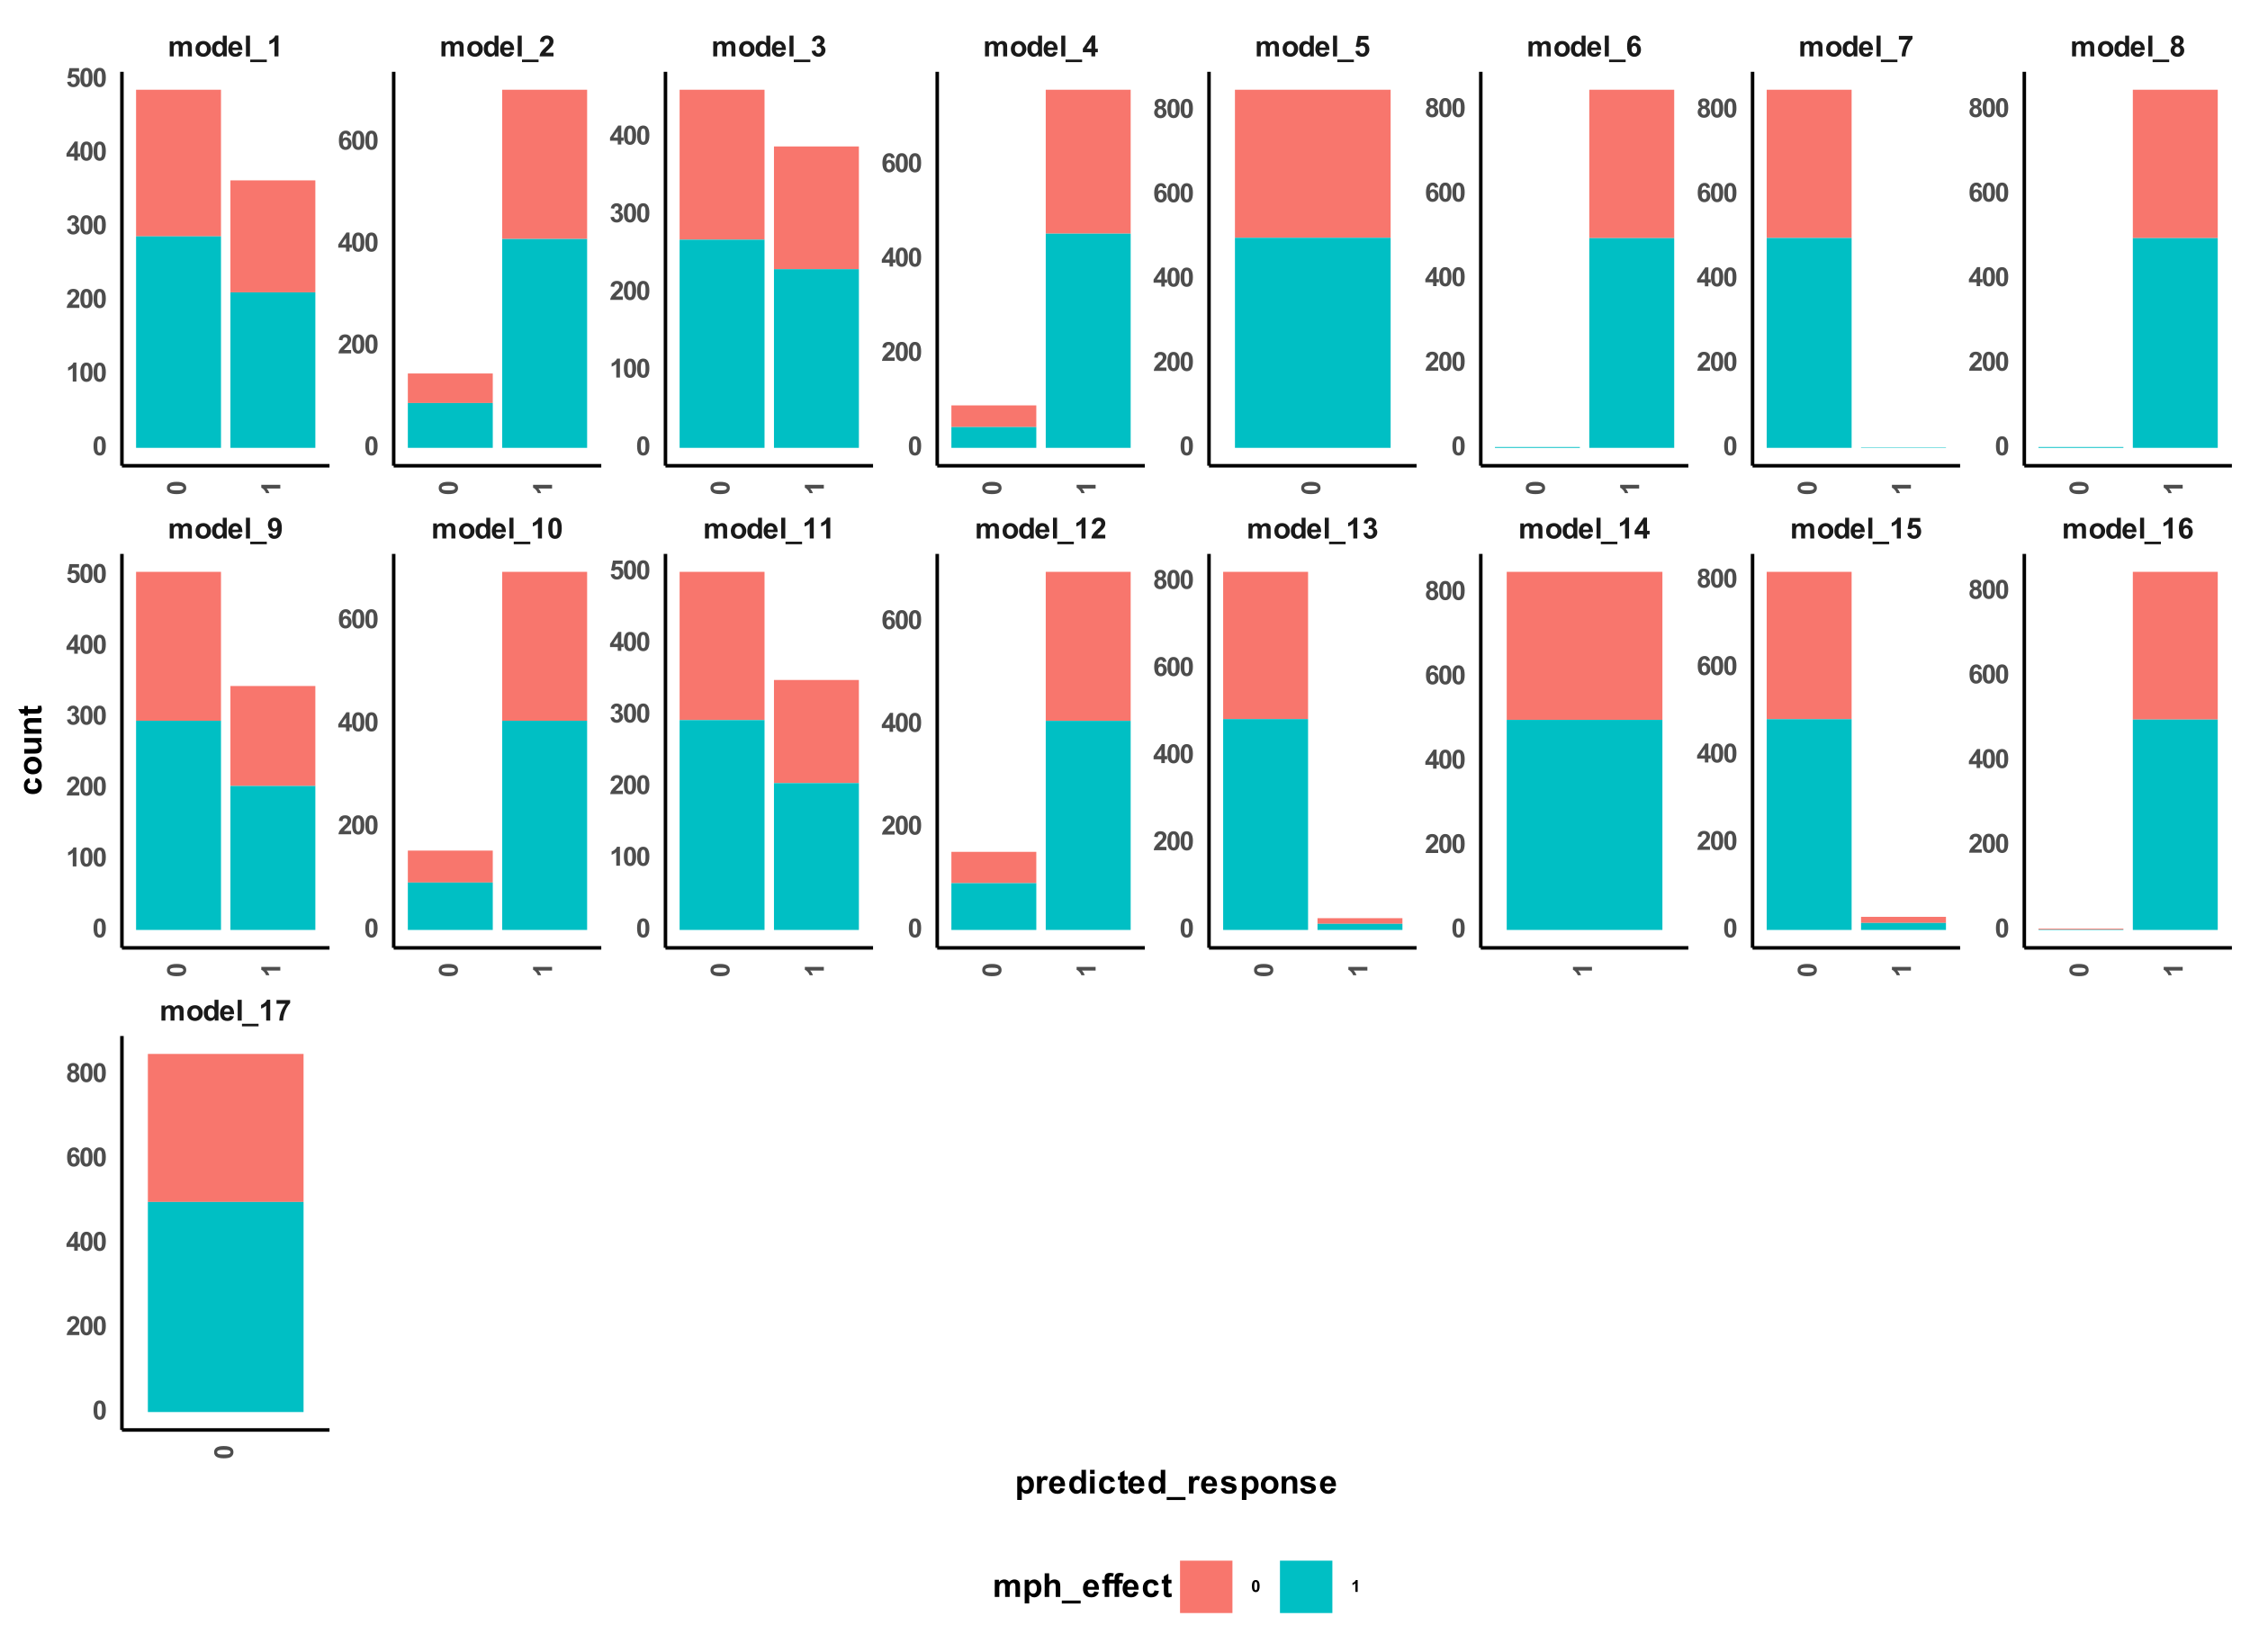<?xml version="1.0" encoding="UTF-8"?>
<svg xmlns="http://www.w3.org/2000/svg" xmlns:xlink="http://www.w3.org/1999/xlink" width="681pt" height="500pt" viewBox="0 0 681 500" version="1.1">
<defs>
<g>
<symbol overflow="visible" id="glyph0-0">
<path style="stroke:none;" d="M 1.094 0 L 1.094 -5.5 L 5.5 -5.5 L 5.5 0 Z M 1.234 -0.141 L 5.359 -0.141 L 5.359 -5.359 L 1.234 -5.359 Z M 1.234 -0.141 "/>
</symbol>
<symbol overflow="visible" id="glyph0-1">
<path style="stroke:none;" d="M 0.547 -4.562 L 1.656 -4.562 L 1.656 -3.938 C 2.051 -4.426 2.523 -4.672 3.078 -4.672 C 3.367 -4.672 3.617 -4.609 3.828 -4.484 C 4.047 -4.359 4.223 -4.176 4.359 -3.938 C 4.566 -4.176 4.785 -4.359 5.016 -4.484 C 5.242 -4.609 5.488 -4.672 5.75 -4.672 C 6.094 -4.672 6.379 -4.598 6.609 -4.453 C 6.836 -4.316 7.008 -4.117 7.125 -3.859 C 7.207 -3.66 7.25 -3.348 7.25 -2.922 L 7.25 0 L 6.047 0 L 6.047 -2.609 C 6.047 -3.055 6.004 -3.348 5.922 -3.484 C 5.805 -3.648 5.633 -3.734 5.406 -3.734 C 5.238 -3.734 5.078 -3.68 4.922 -3.578 C 4.773 -3.484 4.664 -3.332 4.594 -3.125 C 4.531 -2.926 4.5 -2.613 4.5 -2.188 L 4.5 0 L 3.297 0 L 3.297 -2.5 C 3.297 -2.945 3.273 -3.234 3.234 -3.359 C 3.191 -3.484 3.125 -3.578 3.031 -3.641 C 2.945 -3.703 2.828 -3.734 2.672 -3.734 C 2.484 -3.734 2.312 -3.68 2.156 -3.578 C 2.008 -3.484 1.906 -3.344 1.844 -3.156 C 1.781 -2.969 1.75 -2.656 1.75 -2.219 L 1.75 0 L 0.547 0 Z M 0.547 -4.562 "/>
</symbol>
<symbol overflow="visible" id="glyph0-2">
<path style="stroke:none;" d="M 0.359 -2.344 C 0.359 -2.75 0.453 -3.141 0.641 -3.516 C 0.836 -3.891 1.117 -4.176 1.484 -4.375 C 1.848 -4.57 2.254 -4.672 2.703 -4.672 C 3.391 -4.672 3.953 -4.441 4.391 -3.984 C 4.836 -3.535 5.062 -2.973 5.062 -2.297 C 5.062 -1.609 4.836 -1.035 4.391 -0.578 C 3.941 -0.117 3.379 0.109 2.703 0.109 C 2.285 0.109 1.883 0.016 1.5 -0.172 C 1.125 -0.367 0.836 -0.648 0.641 -1.016 C 0.453 -1.379 0.359 -1.82 0.359 -2.344 Z M 1.594 -2.281 C 1.594 -1.832 1.695 -1.484 1.906 -1.234 C 2.125 -0.992 2.391 -0.875 2.703 -0.875 C 3.016 -0.875 3.273 -0.992 3.484 -1.234 C 3.703 -1.484 3.812 -1.836 3.812 -2.297 C 3.812 -2.734 3.703 -3.07 3.484 -3.312 C 3.273 -3.562 3.016 -3.688 2.703 -3.688 C 2.391 -3.688 2.125 -3.562 1.906 -3.312 C 1.695 -3.07 1.594 -2.727 1.594 -2.281 Z M 1.594 -2.281 "/>
</symbol>
<symbol overflow="visible" id="glyph0-3">
<path style="stroke:none;" d="M 4.812 0 L 3.688 0 L 3.688 -0.672 C 3.508 -0.41 3.289 -0.211 3.031 -0.078 C 2.781 0.047 2.523 0.109 2.266 0.109 C 1.742 0.109 1.297 -0.098 0.922 -0.516 C 0.547 -0.941 0.359 -1.535 0.359 -2.297 C 0.359 -3.066 0.539 -3.656 0.906 -4.062 C 1.27 -4.469 1.727 -4.672 2.281 -4.672 C 2.789 -4.672 3.234 -4.457 3.609 -4.031 L 3.609 -6.297 L 4.812 -6.297 Z M 1.594 -2.375 C 1.594 -1.895 1.66 -1.547 1.797 -1.328 C 1.992 -1.004 2.266 -0.844 2.609 -0.844 C 2.891 -0.844 3.125 -0.961 3.312 -1.203 C 3.508 -1.441 3.609 -1.797 3.609 -2.266 C 3.609 -2.785 3.516 -3.16 3.328 -3.391 C 3.141 -3.617 2.898 -3.734 2.609 -3.734 C 2.316 -3.734 2.07 -3.617 1.875 -3.391 C 1.688 -3.172 1.594 -2.832 1.594 -2.375 Z M 1.594 -2.375 "/>
</symbol>
<symbol overflow="visible" id="glyph0-4">
<path style="stroke:none;" d="M 3.266 -1.453 L 4.469 -1.25 C 4.32 -0.812 4.082 -0.473 3.75 -0.234 C 3.414 -0.004 2.992 0.109 2.484 0.109 C 1.691 0.109 1.109 -0.148 0.734 -0.672 C 0.43 -1.086 0.281 -1.613 0.281 -2.25 C 0.281 -3 0.477 -3.586 0.875 -4.016 C 1.27 -4.453 1.77 -4.672 2.375 -4.672 C 3.051 -4.672 3.582 -4.441 3.969 -3.984 C 4.363 -3.535 4.555 -2.852 4.547 -1.938 L 1.516 -1.938 C 1.523 -1.57 1.625 -1.289 1.812 -1.094 C 2 -0.895 2.227 -0.797 2.5 -0.797 C 2.688 -0.797 2.844 -0.848 2.969 -0.953 C 3.102 -1.055 3.203 -1.223 3.266 -1.453 Z M 3.344 -2.672 C 3.332 -3.023 3.238 -3.289 3.062 -3.469 C 2.895 -3.645 2.688 -3.734 2.438 -3.734 C 2.176 -3.734 1.961 -3.641 1.797 -3.453 C 1.617 -3.266 1.531 -3.004 1.531 -2.672 Z M 3.344 -2.672 "/>
</symbol>
<symbol overflow="visible" id="glyph0-5">
<path style="stroke:none;" d="M 0.625 0 L 0.625 -6.297 L 1.844 -6.297 L 1.844 0 Z M 0.625 0 "/>
</symbol>
<symbol overflow="visible" id="glyph0-6">
<path style="stroke:none;" d="M -0.078 1.734 L -0.078 0.953 L 4.938 0.953 L 4.938 1.734 Z M -0.078 1.734 "/>
</symbol>
<symbol overflow="visible" id="glyph0-7">
<path style="stroke:none;" d="M 3.469 0 L 2.25 0 L 2.25 -4.547 C 1.812 -4.141 1.297 -3.836 0.703 -3.641 L 0.703 -4.734 C 1.016 -4.836 1.352 -5.031 1.719 -5.312 C 2.094 -5.602 2.348 -5.941 2.484 -6.328 L 3.469 -6.328 Z M 3.469 0 "/>
</symbol>
<symbol overflow="visible" id="glyph0-8">
<path style="stroke:none;" d="M 0.375 -5.094 L 0.375 -6.219 L 4.5 -6.219 L 4.5 -5.328 C 4.156 -4.992 3.805 -4.516 3.453 -3.891 C 3.109 -3.266 2.844 -2.598 2.656 -1.891 C 2.469 -1.18 2.379 -0.551 2.391 0 L 1.219 0 C 1.238 -0.875 1.414 -1.758 1.75 -2.656 C 2.094 -3.562 2.551 -4.375 3.125 -5.094 Z M 0.375 -5.094 "/>
</symbol>
<symbol overflow="visible" id="glyph0-9">
<path style="stroke:none;" d="M 0.406 -1.453 L 1.562 -1.578 C 1.594 -1.348 1.664 -1.176 1.781 -1.062 C 1.906 -0.945 2.066 -0.891 2.266 -0.891 C 2.516 -0.891 2.727 -1.004 2.906 -1.234 C 3.082 -1.461 3.191 -1.938 3.234 -2.656 C 2.93 -2.301 2.551 -2.125 2.094 -2.125 C 1.602 -2.125 1.176 -2.312 0.812 -2.688 C 0.457 -3.07 0.281 -3.57 0.281 -4.188 C 0.281 -4.832 0.469 -5.348 0.844 -5.734 C 1.227 -6.129 1.711 -6.328 2.297 -6.328 C 2.93 -6.328 3.453 -6.078 3.859 -5.578 C 4.273 -5.086 4.484 -4.273 4.484 -3.141 C 4.484 -1.992 4.27 -1.164 3.844 -0.656 C 3.414 -0.145 2.859 0.109 2.172 0.109 C 1.68 0.109 1.285 -0.02 0.984 -0.281 C 0.68 -0.539 0.488 -0.93 0.406 -1.453 Z M 3.125 -4.094 C 3.125 -4.477 3.035 -4.781 2.859 -5 C 2.68 -5.219 2.473 -5.328 2.234 -5.328 C 2.016 -5.328 1.832 -5.238 1.688 -5.062 C 1.539 -4.883 1.469 -4.594 1.469 -4.188 C 1.469 -3.781 1.547 -3.484 1.703 -3.297 C 1.867 -3.109 2.07 -3.016 2.312 -3.016 C 2.539 -3.016 2.734 -3.102 2.891 -3.281 C 3.047 -3.469 3.125 -3.738 3.125 -4.094 Z M 3.125 -4.094 "/>
</symbol>
<symbol overflow="visible" id="glyph0-10">
<path style="stroke:none;" d="M 2.406 -6.328 C 3.02 -6.328 3.5 -6.109 3.844 -5.672 C 4.25 -5.148 4.453 -4.297 4.453 -3.109 C 4.453 -1.91 4.25 -1.051 3.844 -0.531 C 3.5 -0.102 3.02 0.109 2.406 0.109 C 1.801 0.109 1.312 -0.125 0.938 -0.594 C 0.562 -1.07 0.375 -1.914 0.375 -3.125 C 0.375 -4.301 0.578 -5.148 0.984 -5.672 C 1.328 -6.109 1.801 -6.328 2.406 -6.328 Z M 2.406 -5.328 C 2.258 -5.328 2.129 -5.281 2.016 -5.188 C 1.898 -5.094 1.812 -4.926 1.75 -4.688 C 1.664 -4.375 1.625 -3.848 1.625 -3.109 C 1.625 -2.367 1.66 -1.859 1.734 -1.578 C 1.816 -1.305 1.91 -1.125 2.016 -1.031 C 2.129 -0.938 2.258 -0.891 2.406 -0.891 C 2.562 -0.891 2.695 -0.938 2.812 -1.031 C 2.926 -1.125 3.016 -1.289 3.078 -1.531 C 3.16 -1.844 3.203 -2.367 3.203 -3.109 C 3.203 -3.848 3.16 -4.352 3.078 -4.625 C 3.004 -4.906 2.91 -5.094 2.797 -5.188 C 2.691 -5.281 2.562 -5.328 2.406 -5.328 Z M 2.406 -5.328 "/>
</symbol>
<symbol overflow="visible" id="glyph0-11">
<path style="stroke:none;" d="M 4.453 -1.125 L 4.453 0 L 0.219 0 C 0.258 -0.426 0.395 -0.828 0.625 -1.203 C 0.852 -1.586 1.305 -2.094 1.984 -2.719 C 2.535 -3.219 2.867 -3.562 2.984 -3.75 C 3.148 -4 3.234 -4.242 3.234 -4.484 C 3.234 -4.754 3.16 -4.961 3.016 -5.109 C 2.879 -5.254 2.68 -5.328 2.422 -5.328 C 2.172 -5.328 1.969 -5.25 1.812 -5.094 C 1.664 -4.938 1.582 -4.688 1.562 -4.344 L 0.359 -4.453 C 0.43 -5.117 0.656 -5.598 1.031 -5.891 C 1.414 -6.18 1.891 -6.328 2.453 -6.328 C 3.078 -6.328 3.566 -6.156 3.922 -5.812 C 4.273 -5.477 4.453 -5.062 4.453 -4.562 C 4.453 -4.281 4.398 -4.008 4.297 -3.75 C 4.191 -3.5 4.031 -3.234 3.812 -2.953 C 3.664 -2.766 3.398 -2.492 3.016 -2.141 C 2.641 -1.797 2.398 -1.566 2.297 -1.453 C 2.191 -1.336 2.109 -1.227 2.047 -1.125 Z M 4.453 -1.125 "/>
</symbol>
<symbol overflow="visible" id="glyph0-12">
<path style="stroke:none;" d="M 0.328 -1.672 L 1.5 -1.812 C 1.539 -1.508 1.641 -1.281 1.797 -1.125 C 1.961 -0.969 2.16 -0.891 2.391 -0.891 C 2.641 -0.891 2.848 -0.984 3.016 -1.172 C 3.191 -1.359 3.281 -1.613 3.281 -1.938 C 3.281 -2.238 3.195 -2.477 3.031 -2.656 C 2.863 -2.832 2.664 -2.922 2.438 -2.922 C 2.281 -2.922 2.094 -2.895 1.875 -2.844 L 2.016 -3.828 C 2.336 -3.816 2.582 -3.883 2.75 -4.031 C 2.926 -4.188 3.016 -4.391 3.016 -4.641 C 3.016 -4.848 2.953 -5.016 2.828 -5.141 C 2.703 -5.266 2.535 -5.328 2.328 -5.328 C 2.117 -5.328 1.941 -5.254 1.797 -5.109 C 1.648 -4.973 1.562 -4.766 1.531 -4.484 L 0.422 -4.672 C 0.492 -5.055 0.609 -5.363 0.766 -5.594 C 0.922 -5.82 1.141 -6 1.422 -6.125 C 1.703 -6.258 2.016 -6.328 2.359 -6.328 C 2.953 -6.328 3.426 -6.133 3.781 -5.75 C 4.082 -5.445 4.234 -5.098 4.234 -4.703 C 4.234 -4.148 3.93 -3.711 3.328 -3.391 C 3.68 -3.305 3.969 -3.129 4.188 -2.859 C 4.406 -2.598 4.516 -2.273 4.516 -1.891 C 4.516 -1.336 4.312 -0.863 3.906 -0.469 C 3.5 -0.082 3 0.109 2.406 0.109 C 1.832 0.109 1.359 -0.051 0.984 -0.375 C 0.609 -0.707 0.391 -1.141 0.328 -1.672 Z M 0.328 -1.672 "/>
</symbol>
<symbol overflow="visible" id="glyph0-13">
<path style="stroke:none;" d="M 2.734 0 L 2.734 -1.266 L 0.156 -1.266 L 0.156 -2.328 L 2.891 -6.328 L 3.906 -6.328 L 3.906 -2.328 L 4.688 -2.328 L 4.688 -1.266 L 3.906 -1.266 L 3.906 0 Z M 2.734 -2.328 L 2.734 -4.484 L 1.297 -2.328 Z M 2.734 -2.328 "/>
</symbol>
<symbol overflow="visible" id="glyph0-14">
<path style="stroke:none;" d="M 0.391 -1.625 L 1.594 -1.75 C 1.625 -1.469 1.723 -1.25 1.891 -1.094 C 2.066 -0.938 2.266 -0.859 2.484 -0.859 C 2.734 -0.859 2.945 -0.957 3.125 -1.156 C 3.301 -1.363 3.391 -1.676 3.391 -2.094 C 3.391 -2.477 3.301 -2.766 3.125 -2.953 C 2.945 -3.148 2.723 -3.25 2.453 -3.25 C 2.098 -3.25 1.785 -3.098 1.516 -2.797 L 0.531 -2.938 L 1.156 -6.219 L 4.344 -6.219 L 4.344 -5.078 L 2.078 -5.078 L 1.875 -4.016 C 2.145 -4.148 2.422 -4.219 2.703 -4.219 C 3.242 -4.219 3.695 -4.02 4.062 -3.625 C 4.438 -3.238 4.625 -2.734 4.625 -2.109 C 4.625 -1.586 4.473 -1.125 4.172 -0.719 C 3.766 -0.164 3.195 0.109 2.469 0.109 C 1.883 0.109 1.41 -0.047 1.047 -0.359 C 0.68 -0.672 0.461 -1.094 0.391 -1.625 Z M 0.391 -1.625 "/>
</symbol>
<symbol overflow="visible" id="glyph0-15">
<path style="stroke:none;" d="M 4.469 -4.75 L 3.297 -4.625 C 3.266 -4.863 3.188 -5.039 3.062 -5.156 C 2.945 -5.27 2.797 -5.328 2.609 -5.328 C 2.348 -5.328 2.129 -5.211 1.953 -4.984 C 1.773 -4.754 1.664 -4.281 1.625 -3.562 C 1.926 -3.914 2.301 -4.094 2.75 -4.094 C 3.25 -4.094 3.676 -3.898 4.031 -3.516 C 4.395 -3.129 4.578 -2.633 4.578 -2.031 C 4.578 -1.383 4.383 -0.863 4 -0.469 C 3.625 -0.082 3.145 0.109 2.562 0.109 C 1.926 0.109 1.398 -0.133 0.984 -0.625 C 0.578 -1.125 0.375 -1.938 0.375 -3.062 C 0.375 -4.219 0.586 -5.051 1.016 -5.562 C 1.441 -6.07 1.992 -6.328 2.672 -6.328 C 3.148 -6.328 3.547 -6.191 3.859 -5.922 C 4.172 -5.648 4.375 -5.258 4.469 -4.75 Z M 1.734 -2.125 C 1.734 -1.727 1.82 -1.422 2 -1.203 C 2.176 -0.992 2.379 -0.891 2.609 -0.891 C 2.836 -0.891 3.023 -0.977 3.172 -1.156 C 3.316 -1.332 3.391 -1.617 3.391 -2.016 C 3.391 -2.422 3.312 -2.719 3.156 -2.906 C 3 -3.102 2.801 -3.203 2.562 -3.203 C 2.32 -3.203 2.125 -3.109 1.969 -2.922 C 1.812 -2.742 1.734 -2.477 1.734 -2.125 Z M 1.734 -2.125 "/>
</symbol>
<symbol overflow="visible" id="glyph0-16">
<path style="stroke:none;" d="M 1.406 -3.391 C 1.094 -3.523 0.863 -3.707 0.719 -3.938 C 0.582 -4.164 0.516 -4.422 0.516 -4.703 C 0.516 -5.172 0.676 -5.555 1 -5.859 C 1.332 -6.172 1.801 -6.328 2.406 -6.328 C 3 -6.328 3.461 -6.172 3.797 -5.859 C 4.129 -5.555 4.297 -5.172 4.297 -4.703 C 4.297 -4.41 4.219 -4.148 4.062 -3.922 C 3.914 -3.691 3.703 -3.516 3.422 -3.391 C 3.773 -3.254 4.039 -3.051 4.219 -2.781 C 4.406 -2.508 4.5 -2.195 4.5 -1.844 C 4.5 -1.27 4.312 -0.801 3.938 -0.438 C 3.57 -0.07 3.082 0.109 2.469 0.109 C 1.895 0.109 1.414 -0.039 1.031 -0.344 C 0.582 -0.695 0.359 -1.18 0.359 -1.797 C 0.359 -2.141 0.441 -2.453 0.609 -2.734 C 0.773 -3.023 1.039 -3.242 1.406 -3.391 Z M 1.656 -4.609 C 1.656 -4.367 1.723 -4.18 1.859 -4.047 C 1.992 -3.91 2.176 -3.844 2.406 -3.844 C 2.633 -3.844 2.816 -3.91 2.953 -4.047 C 3.086 -4.18 3.156 -4.375 3.156 -4.625 C 3.156 -4.844 3.086 -5.02 2.953 -5.156 C 2.816 -5.289 2.641 -5.359 2.422 -5.359 C 2.191 -5.359 2.004 -5.289 1.859 -5.156 C 1.723 -5.02 1.656 -4.836 1.656 -4.609 Z M 1.547 -1.922 C 1.547 -1.586 1.629 -1.328 1.797 -1.141 C 1.973 -0.953 2.188 -0.859 2.438 -0.859 C 2.688 -0.859 2.891 -0.945 3.047 -1.125 C 3.211 -1.301 3.297 -1.562 3.297 -1.906 C 3.297 -2.195 3.211 -2.43 3.047 -2.609 C 2.891 -2.785 2.68 -2.875 2.422 -2.875 C 2.129 -2.875 1.91 -2.77 1.766 -2.562 C 1.617 -2.363 1.547 -2.148 1.547 -1.922 Z M 1.547 -1.922 "/>
</symbol>
<symbol overflow="visible" id="glyph1-0">
<path style="stroke:none;" d="M 0 -1 L -5 -1 L -5 -5 L 0 -5 Z M -0.125 -1.125 L -0.125 -4.875 L -4.875 -4.875 L -4.875 -1.125 Z M -0.125 -1.125 "/>
</symbol>
<symbol overflow="visible" id="glyph1-1">
<path style="stroke:none;" d="M -5.75 -2.203 C -5.75 -2.754 -5.551 -3.188 -5.156 -3.5 C -4.688 -3.875 -3.91 -4.062 -2.828 -4.062 C -1.742 -4.062 -0.961 -3.875 -0.484 -3.5 C -0.098 -3.188 0.094 -2.754 0.094 -2.203 C 0.094 -1.641 -0.117 -1.188 -0.547 -0.844 C -0.973 -0.508 -1.738 -0.344 -2.844 -0.344 C -3.914 -0.344 -4.691 -0.531 -5.172 -0.906 C -5.555 -1.207 -5.75 -1.641 -5.75 -2.203 Z M -4.844 -2.203 C -4.844 -2.066 -4.801 -1.945 -4.719 -1.844 C -4.633 -1.738 -4.484 -1.656 -4.266 -1.594 C -3.973 -1.52 -3.492 -1.484 -2.828 -1.484 C -2.148 -1.484 -1.688 -1.516 -1.438 -1.578 C -1.188 -1.648 -1.02 -1.738 -0.938 -1.844 C -0.852 -1.945 -0.812 -2.066 -0.812 -2.203 C -0.812 -2.328 -0.852 -2.441 -0.938 -2.547 C -1.02 -2.648 -1.172 -2.734 -1.391 -2.797 C -1.672 -2.867 -2.148 -2.906 -2.828 -2.906 C -3.492 -2.906 -3.953 -2.867 -4.203 -2.797 C -4.461 -2.734 -4.633 -2.648 -4.719 -2.547 C -4.801 -2.441 -4.844 -2.328 -4.844 -2.203 Z M -4.844 -2.203 "/>
</symbol>
<symbol overflow="visible" id="glyph1-2">
<path style="stroke:none;" d="M 0 -3.156 L 0 -2.047 L -4.141 -2.047 C -3.766 -1.648 -3.488 -1.18 -3.312 -0.641 L -4.297 -0.641 C -4.391 -0.922 -4.566 -1.227 -4.828 -1.562 C -5.098 -1.906 -5.406 -2.141 -5.75 -2.266 L -5.75 -3.156 Z M 0 -3.156 "/>
</symbol>
<symbol overflow="visible" id="glyph2-0">
<path style="stroke:none;" d="M 1 0 L 1 -5 L 5 -5 L 5 0 Z M 1.125 -0.125 L 4.875 -0.125 L 4.875 -4.875 L 1.125 -4.875 Z M 1.125 -0.125 "/>
</symbol>
<symbol overflow="visible" id="glyph2-1">
<path style="stroke:none;" d="M 2.203 -5.75 C 2.754 -5.75 3.188 -5.551 3.5 -5.156 C 3.875 -4.688 4.062 -3.91 4.062 -2.828 C 4.062 -1.742 3.875 -0.961 3.5 -0.484 C 3.188 -0.098 2.754 0.094 2.203 0.094 C 1.641 0.094 1.188 -0.117 0.844 -0.547 C 0.508 -0.973 0.344 -1.738 0.344 -2.844 C 0.344 -3.914 0.531 -4.691 0.906 -5.172 C 1.207 -5.555 1.641 -5.75 2.203 -5.75 Z M 2.203 -4.844 C 2.066 -4.844 1.945 -4.801 1.844 -4.719 C 1.738 -4.633 1.656 -4.484 1.594 -4.266 C 1.52 -3.973 1.484 -3.492 1.484 -2.828 C 1.484 -2.148 1.516 -1.688 1.578 -1.438 C 1.648 -1.188 1.738 -1.02 1.844 -0.938 C 1.945 -0.852 2.066 -0.812 2.203 -0.812 C 2.328 -0.812 2.441 -0.852 2.547 -0.938 C 2.648 -1.02 2.734 -1.172 2.797 -1.391 C 2.867 -1.672 2.906 -2.148 2.906 -2.828 C 2.906 -3.492 2.867 -3.953 2.797 -4.203 C 2.734 -4.461 2.648 -4.633 2.547 -4.719 C 2.441 -4.801 2.328 -4.844 2.203 -4.844 Z M 2.203 -4.844 "/>
</symbol>
<symbol overflow="visible" id="glyph2-2">
<path style="stroke:none;" d="M 4.047 -1.016 L 4.047 0 L 0.203 0 C 0.242 -0.383 0.367 -0.75 0.578 -1.094 C 0.785 -1.438 1.195 -1.895 1.812 -2.469 C 2.301 -2.926 2.602 -3.238 2.719 -3.406 C 2.875 -3.633 2.953 -3.859 2.953 -4.078 C 2.953 -4.328 2.883 -4.516 2.75 -4.641 C 2.613 -4.773 2.43 -4.844 2.203 -4.844 C 1.973 -4.844 1.789 -4.77 1.656 -4.625 C 1.52 -4.488 1.441 -4.266 1.422 -3.953 L 0.328 -4.062 C 0.391 -4.664 0.594 -5.098 0.938 -5.359 C 1.281 -5.617 1.711 -5.75 2.234 -5.75 C 2.797 -5.75 3.238 -5.598 3.562 -5.297 C 3.883 -4.992 4.047 -4.613 4.047 -4.156 C 4.047 -3.895 4 -3.648 3.906 -3.422 C 3.812 -3.191 3.664 -2.945 3.469 -2.688 C 3.332 -2.52 3.094 -2.273 2.75 -1.953 C 2.406 -1.641 2.188 -1.43 2.094 -1.328 C 2 -1.223 1.926 -1.117 1.875 -1.016 Z M 4.047 -1.016 "/>
</symbol>
<symbol overflow="visible" id="glyph2-3">
<path style="stroke:none;" d="M 2.5 0 L 2.5 -1.156 L 0.156 -1.156 L 0.156 -2.109 L 2.641 -5.75 L 3.562 -5.75 L 3.562 -2.125 L 4.266 -2.125 L 4.266 -1.156 L 3.562 -1.156 L 3.562 0 Z M 2.5 -2.125 L 2.5 -4.078 L 1.172 -2.125 Z M 2.5 -2.125 "/>
</symbol>
<symbol overflow="visible" id="glyph2-4">
<path style="stroke:none;" d="M 4.062 -4.328 L 3 -4.203 C 2.969 -4.422 2.895 -4.582 2.781 -4.688 C 2.676 -4.789 2.539 -4.844 2.375 -4.844 C 2.133 -4.844 1.938 -4.738 1.781 -4.531 C 1.625 -4.32 1.523 -3.891 1.484 -3.234 C 1.754 -3.555 2.094 -3.719 2.5 -3.719 C 2.957 -3.719 3.348 -3.539 3.672 -3.188 C 4.004 -2.844 4.172 -2.395 4.172 -1.844 C 4.172 -1.258 4 -0.789 3.656 -0.438 C 3.312 -0.082 2.867 0.094 2.328 0.094 C 1.742 0.094 1.266 -0.129 0.891 -0.578 C 0.523 -1.023 0.344 -1.758 0.344 -2.781 C 0.344 -3.832 0.535 -4.586 0.922 -5.047 C 1.305 -5.516 1.812 -5.75 2.438 -5.75 C 2.875 -5.75 3.234 -5.625 3.516 -5.375 C 3.797 -5.133 3.977 -4.785 4.062 -4.328 Z M 1.578 -1.938 C 1.578 -1.57 1.656 -1.289 1.812 -1.094 C 1.977 -0.906 2.164 -0.812 2.375 -0.812 C 2.582 -0.812 2.754 -0.891 2.891 -1.047 C 3.023 -1.211 3.094 -1.473 3.094 -1.828 C 3.094 -2.203 3.02 -2.473 2.875 -2.641 C 2.727 -2.816 2.547 -2.906 2.328 -2.906 C 2.117 -2.906 1.941 -2.82 1.797 -2.656 C 1.648 -2.5 1.578 -2.258 1.578 -1.938 Z M 1.578 -1.938 "/>
</symbol>
<symbol overflow="visible" id="glyph2-5">
<path style="stroke:none;" d="M 1.281 -3.094 C 1 -3.207 0.789 -3.367 0.656 -3.578 C 0.531 -3.797 0.469 -4.031 0.469 -4.281 C 0.469 -4.707 0.613 -5.055 0.906 -5.328 C 1.207 -5.609 1.633 -5.75 2.188 -5.75 C 2.727 -5.75 3.148 -5.609 3.453 -5.328 C 3.754 -5.055 3.906 -4.707 3.906 -4.281 C 3.906 -4.008 3.836 -3.77 3.703 -3.562 C 3.566 -3.352 3.375 -3.195 3.125 -3.094 C 3.438 -2.969 3.676 -2.781 3.844 -2.531 C 4.008 -2.289 4.094 -2.008 4.094 -1.688 C 4.094 -1.156 3.922 -0.723 3.578 -0.391 C 3.242 -0.055 2.797 0.109 2.234 0.109 C 1.711 0.109 1.281 -0.031 0.938 -0.312 C 0.531 -0.633 0.328 -1.078 0.328 -1.641 C 0.328 -1.953 0.398 -2.234 0.547 -2.484 C 0.703 -2.742 0.945 -2.945 1.281 -3.094 Z M 1.516 -4.203 C 1.516 -3.984 1.57 -3.812 1.688 -3.688 C 1.812 -3.562 1.977 -3.5 2.188 -3.5 C 2.395 -3.5 2.562 -3.562 2.688 -3.688 C 2.812 -3.812 2.875 -3.984 2.875 -4.203 C 2.875 -4.41 2.812 -4.57 2.688 -4.688 C 2.562 -4.812 2.398 -4.875 2.203 -4.875 C 1.992 -4.875 1.828 -4.812 1.703 -4.688 C 1.578 -4.562 1.516 -4.398 1.516 -4.203 Z M 1.406 -1.75 C 1.406 -1.445 1.484 -1.207 1.641 -1.031 C 1.797 -0.863 1.988 -0.781 2.219 -0.781 C 2.445 -0.781 2.633 -0.859 2.781 -1.016 C 2.926 -1.18 3 -1.422 3 -1.734 C 3 -2.004 2.922 -2.219 2.766 -2.375 C 2.617 -2.539 2.43 -2.625 2.203 -2.625 C 1.93 -2.625 1.727 -2.531 1.594 -2.344 C 1.469 -2.156 1.406 -1.957 1.406 -1.75 Z M 1.406 -1.75 "/>
</symbol>
<symbol overflow="visible" id="glyph2-6">
<path style="stroke:none;" d="M 3.156 0 L 2.047 0 L 2.047 -4.141 C 1.648 -3.766 1.18 -3.488 0.641 -3.312 L 0.641 -4.297 C 0.922 -4.391 1.227 -4.566 1.562 -4.828 C 1.906 -5.098 2.141 -5.406 2.266 -5.75 L 3.156 -5.75 Z M 3.156 0 "/>
</symbol>
<symbol overflow="visible" id="glyph2-7">
<path style="stroke:none;" d="M 0.297 -1.516 L 1.359 -1.656 C 1.398 -1.383 1.492 -1.176 1.641 -1.031 C 1.785 -0.883 1.961 -0.812 2.172 -0.812 C 2.398 -0.812 2.594 -0.895 2.75 -1.062 C 2.906 -1.238 2.984 -1.473 2.984 -1.766 C 2.984 -2.047 2.906 -2.266 2.75 -2.422 C 2.602 -2.586 2.426 -2.672 2.219 -2.672 C 2.07 -2.672 1.906 -2.641 1.719 -2.578 L 1.828 -3.484 C 2.129 -3.473 2.359 -3.535 2.516 -3.672 C 2.672 -3.805 2.75 -3.988 2.75 -4.219 C 2.75 -4.406 2.691 -4.555 2.578 -4.672 C 2.461 -4.785 2.312 -4.844 2.125 -4.844 C 1.938 -4.844 1.773 -4.773 1.641 -4.641 C 1.504 -4.516 1.422 -4.328 1.391 -4.078 L 0.391 -4.25 C 0.453 -4.602 0.555 -4.879 0.703 -5.078 C 0.848 -5.285 1.047 -5.445 1.297 -5.562 C 1.547 -5.688 1.832 -5.75 2.156 -5.75 C 2.688 -5.75 3.117 -5.578 3.453 -5.234 C 3.711 -4.953 3.844 -4.633 3.844 -4.281 C 3.844 -3.781 3.57 -3.379 3.031 -3.078 C 3.352 -3.004 3.613 -2.844 3.812 -2.594 C 4.008 -2.352 4.109 -2.062 4.109 -1.719 C 4.109 -1.219 3.922 -0.789 3.547 -0.438 C 3.18 -0.082 2.727 0.094 2.188 0.094 C 1.664 0.094 1.234 -0.051 0.891 -0.344 C 0.555 -0.645 0.359 -1.035 0.297 -1.516 Z M 0.297 -1.516 "/>
</symbol>
<symbol overflow="visible" id="glyph2-8">
<path style="stroke:none;" d="M 0.359 -1.469 L 1.453 -1.594 C 1.484 -1.344 1.57 -1.145 1.719 -1 C 1.875 -0.852 2.055 -0.781 2.266 -0.781 C 2.492 -0.781 2.688 -0.875 2.844 -1.062 C 3 -1.25 3.078 -1.531 3.078 -1.906 C 3.078 -2.258 3 -2.52 2.844 -2.688 C 2.688 -2.863 2.484 -2.953 2.234 -2.953 C 1.91 -2.953 1.625 -2.816 1.375 -2.547 L 0.484 -2.672 L 1.047 -5.656 L 3.953 -5.656 L 3.953 -4.625 L 1.891 -4.625 L 1.719 -3.656 C 1.957 -3.77 2.207 -3.828 2.469 -3.828 C 2.945 -3.828 3.352 -3.648 3.688 -3.297 C 4.031 -2.941 4.203 -2.484 4.203 -1.922 C 4.203 -1.453 4.066 -1.031 3.797 -0.656 C 3.422 -0.156 2.906 0.094 2.25 0.094 C 1.719 0.094 1.285 -0.047 0.953 -0.328 C 0.617 -0.609 0.422 -0.988 0.359 -1.469 Z M 0.359 -1.469 "/>
</symbol>
<symbol overflow="visible" id="glyph3-0">
<path style="stroke:none;" d="M 1.25 0 L 1.25 -6.25 L 6.25 -6.25 L 6.25 0 Z M 1.406 -0.156 L 6.094 -0.156 L 6.094 -6.094 L 1.406 -6.094 Z M 1.406 -0.156 "/>
</symbol>
<symbol overflow="visible" id="glyph3-1">
<path style="stroke:none;" d="M 0.672 -5.188 L 1.953 -5.188 L 1.953 -4.422 C 2.117 -4.68 2.344 -4.891 2.625 -5.047 C 2.914 -5.211 3.234 -5.297 3.578 -5.297 C 4.18 -5.297 4.691 -5.062 5.109 -4.594 C 5.523 -4.125 5.734 -3.469 5.734 -2.625 C 5.734 -1.758 5.52 -1.082 5.094 -0.594 C 4.676 -0.113 4.164 0.125 3.562 0.125 C 3.281 0.125 3.02 0.066 2.781 -0.047 C 2.551 -0.16 2.305 -0.359 2.047 -0.641 L 2.047 1.969 L 0.672 1.969 Z M 2.031 -2.688 C 2.031 -2.102 2.145 -1.672 2.375 -1.391 C 2.613 -1.109 2.898 -0.969 3.234 -0.969 C 3.547 -0.969 3.805 -1.094 4.016 -1.344 C 4.234 -1.602 4.344 -2.023 4.344 -2.609 C 4.344 -3.148 4.234 -3.551 4.016 -3.812 C 3.797 -4.082 3.523 -4.219 3.203 -4.219 C 2.867 -4.219 2.586 -4.086 2.359 -3.828 C 2.141 -3.566 2.031 -3.188 2.031 -2.688 Z M 2.031 -2.688 "/>
</symbol>
<symbol overflow="visible" id="glyph3-2">
<path style="stroke:none;" d="M 2.031 0 L 0.656 0 L 0.656 -5.188 L 1.938 -5.188 L 1.938 -4.453 C 2.156 -4.797 2.348 -5.02 2.516 -5.125 C 2.691 -5.238 2.891 -5.297 3.109 -5.297 C 3.422 -5.297 3.723 -5.211 4.016 -5.047 L 3.594 -3.844 C 3.363 -4 3.148 -4.078 2.953 -4.078 C 2.754 -4.078 2.586 -4.02 2.453 -3.906 C 2.328 -3.801 2.223 -3.609 2.141 -3.328 C 2.066 -3.055 2.031 -2.484 2.031 -1.609 Z M 2.031 0 "/>
</symbol>
<symbol overflow="visible" id="glyph3-3">
<path style="stroke:none;" d="M 3.719 -1.656 L 5.094 -1.422 C 4.914 -0.922 4.633 -0.535 4.25 -0.266 C 3.875 -0.004 3.398 0.125 2.828 0.125 C 1.93 0.125 1.266 -0.172 0.828 -0.766 C 0.484 -1.234 0.312 -1.828 0.312 -2.547 C 0.312 -3.41 0.535 -4.082 0.984 -4.562 C 1.441 -5.051 2.016 -5.297 2.703 -5.297 C 3.473 -5.297 4.078 -5.039 4.516 -4.531 C 4.961 -4.031 5.176 -3.254 5.156 -2.203 L 1.719 -2.203 C 1.727 -1.797 1.836 -1.477 2.047 -1.25 C 2.266 -1.02 2.531 -0.906 2.844 -0.906 C 3.062 -0.906 3.242 -0.961 3.391 -1.078 C 3.535 -1.203 3.645 -1.395 3.719 -1.656 Z M 3.797 -3.031 C 3.785 -3.438 3.68 -3.738 3.484 -3.938 C 3.297 -4.145 3.062 -4.25 2.781 -4.25 C 2.477 -4.25 2.227 -4.141 2.031 -3.922 C 1.844 -3.703 1.75 -3.406 1.75 -3.031 Z M 3.797 -3.031 "/>
</symbol>
<symbol overflow="visible" id="glyph3-4">
<path style="stroke:none;" d="M 5.469 0 L 4.203 0 L 4.203 -0.766 C 3.984 -0.461 3.727 -0.238 3.438 -0.094 C 3.156 0.051 2.867 0.125 2.578 0.125 C 1.984 0.125 1.473 -0.113 1.047 -0.594 C 0.617 -1.082 0.406 -1.754 0.406 -2.609 C 0.406 -3.492 0.613 -4.16 1.031 -4.609 C 1.445 -5.066 1.969 -5.297 2.594 -5.297 C 3.176 -5.297 3.68 -5.055 4.109 -4.578 L 4.109 -7.156 L 5.469 -7.156 Z M 1.812 -2.703 C 1.812 -2.148 1.891 -1.75 2.047 -1.5 C 2.266 -1.145 2.57 -0.969 2.969 -0.969 C 3.281 -0.969 3.547 -1.098 3.766 -1.359 C 3.992 -1.629 4.109 -2.035 4.109 -2.578 C 4.109 -3.172 4 -3.598 3.781 -3.859 C 3.57 -4.117 3.297 -4.25 2.953 -4.25 C 2.629 -4.25 2.359 -4.117 2.141 -3.859 C 1.922 -3.609 1.812 -3.223 1.812 -2.703 Z M 1.812 -2.703 "/>
</symbol>
<symbol overflow="visible" id="glyph3-5">
<path style="stroke:none;" d="M 0.719 -5.891 L 0.719 -7.156 L 2.094 -7.156 L 2.094 -5.891 Z M 0.719 0 L 0.719 -5.188 L 2.094 -5.188 L 2.094 0 Z M 0.719 0 "/>
</symbol>
<symbol overflow="visible" id="glyph3-6">
<path style="stroke:none;" d="M 5.234 -3.656 L 3.891 -3.406 C 3.836 -3.676 3.727 -3.879 3.562 -4.016 C 3.406 -4.148 3.203 -4.219 2.953 -4.219 C 2.609 -4.219 2.332 -4.098 2.125 -3.859 C 1.926 -3.629 1.828 -3.238 1.828 -2.688 C 1.828 -2.07 1.93 -1.633 2.141 -1.375 C 2.348 -1.125 2.625 -1 2.969 -1 C 3.227 -1 3.441 -1.07 3.609 -1.219 C 3.773 -1.375 3.891 -1.629 3.953 -1.984 L 5.312 -1.766 C 5.164 -1.141 4.895 -0.664 4.5 -0.344 C 4.102 -0.031 3.57 0.125 2.906 0.125 C 2.145 0.125 1.539 -0.113 1.094 -0.594 C 0.645 -1.07 0.422 -1.738 0.422 -2.594 C 0.422 -3.445 0.645 -4.109 1.094 -4.578 C 1.539 -5.055 2.156 -5.297 2.938 -5.297 C 3.562 -5.297 4.062 -5.16 4.438 -4.891 C 4.812 -4.617 5.078 -4.207 5.234 -3.656 Z M 5.234 -3.656 "/>
</symbol>
<symbol overflow="visible" id="glyph3-7">
<path style="stroke:none;" d="M 3.094 -5.188 L 3.094 -4.094 L 2.156 -4.094 L 2.156 -2 C 2.156 -1.582 2.164 -1.336 2.188 -1.266 C 2.207 -1.191 2.25 -1.129 2.312 -1.078 C 2.375 -1.035 2.453 -1.016 2.547 -1.016 C 2.672 -1.016 2.852 -1.062 3.094 -1.156 L 3.203 -0.094 C 2.891 0.051 2.531 0.125 2.125 0.125 C 1.875 0.125 1.648 0.082 1.453 0 C 1.254 -0.082 1.109 -0.191 1.016 -0.328 C 0.922 -0.461 0.859 -0.641 0.828 -0.859 C 0.797 -1.023 0.781 -1.348 0.781 -1.828 L 0.781 -4.094 L 0.156 -4.094 L 0.156 -5.188 L 0.781 -5.188 L 0.781 -6.219 L 2.156 -7.016 L 2.156 -5.188 Z M 3.094 -5.188 "/>
</symbol>
<symbol overflow="visible" id="glyph3-8">
<path style="stroke:none;" d="M -0.094 1.984 L -0.094 1.094 L 5.609 1.094 L 5.609 1.984 Z M -0.094 1.984 "/>
</symbol>
<symbol overflow="visible" id="glyph3-9">
<path style="stroke:none;" d="M 0.234 -1.484 L 1.609 -1.688 C 1.672 -1.426 1.789 -1.223 1.969 -1.078 C 2.145 -0.941 2.395 -0.875 2.719 -0.875 C 3.07 -0.875 3.336 -0.938 3.516 -1.062 C 3.641 -1.156 3.703 -1.281 3.703 -1.438 C 3.703 -1.539 3.672 -1.625 3.609 -1.688 C 3.535 -1.758 3.379 -1.82 3.141 -1.875 C 2.035 -2.113 1.336 -2.336 1.047 -2.547 C 0.629 -2.828 0.422 -3.219 0.422 -3.719 C 0.422 -4.164 0.598 -4.539 0.953 -4.844 C 1.305 -5.145 1.859 -5.297 2.609 -5.297 C 3.316 -5.297 3.844 -5.18 4.188 -4.953 C 4.531 -4.723 4.77 -4.383 4.906 -3.938 L 3.609 -3.688 C 3.555 -3.895 3.453 -4.051 3.297 -4.156 C 3.141 -4.258 2.914 -4.312 2.625 -4.312 C 2.27 -4.312 2.016 -4.266 1.859 -4.172 C 1.754 -4.098 1.703 -4.004 1.703 -3.891 C 1.703 -3.785 1.75 -3.703 1.844 -3.641 C 1.957 -3.547 2.379 -3.414 3.109 -3.25 C 3.848 -3.082 4.363 -2.879 4.656 -2.641 C 4.938 -2.398 5.078 -2.062 5.078 -1.625 C 5.078 -1.145 4.879 -0.734 4.484 -0.391 C 4.086 -0.047 3.5 0.125 2.719 0.125 C 2.008 0.125 1.445 -0.02 1.031 -0.312 C 0.625 -0.602 0.359 -0.992 0.234 -1.484 Z M 0.234 -1.484 "/>
</symbol>
<symbol overflow="visible" id="glyph3-10">
<path style="stroke:none;" d="M 0.406 -2.672 C 0.406 -3.117 0.516 -3.555 0.734 -3.984 C 0.961 -4.41 1.281 -4.734 1.688 -4.953 C 2.102 -5.18 2.566 -5.297 3.078 -5.297 C 3.859 -5.297 4.5 -5.039 5 -4.531 C 5.5 -4.031 5.75 -3.391 5.75 -2.609 C 5.75 -1.828 5.492 -1.176 4.984 -0.656 C 4.484 -0.133 3.848 0.125 3.078 0.125 C 2.609 0.125 2.156 0.016 1.719 -0.203 C 1.289 -0.422 0.961 -0.734 0.734 -1.141 C 0.516 -1.555 0.406 -2.066 0.406 -2.672 Z M 1.812 -2.594 C 1.812 -2.082 1.93 -1.688 2.172 -1.406 C 2.422 -1.133 2.723 -1 3.078 -1 C 3.43 -1 3.727 -1.133 3.969 -1.406 C 4.219 -1.688 4.344 -2.086 4.344 -2.609 C 4.344 -3.109 4.219 -3.492 3.969 -3.766 C 3.727 -4.047 3.43 -4.188 3.078 -4.188 C 2.723 -4.188 2.422 -4.047 2.172 -3.766 C 1.93 -3.492 1.812 -3.102 1.812 -2.594 Z M 1.812 -2.594 "/>
</symbol>
<symbol overflow="visible" id="glyph3-11">
<path style="stroke:none;" d="M 5.438 0 L 4.062 0 L 4.062 -2.641 C 4.062 -3.203 4.031 -3.566 3.969 -3.734 C 3.914 -3.898 3.82 -4.023 3.688 -4.109 C 3.551 -4.203 3.395 -4.25 3.219 -4.25 C 2.977 -4.25 2.766 -4.18 2.578 -4.047 C 2.391 -3.922 2.258 -3.75 2.188 -3.531 C 2.113 -3.32 2.078 -2.926 2.078 -2.344 L 2.078 0 L 0.703 0 L 0.703 -5.188 L 1.984 -5.188 L 1.984 -4.422 C 2.43 -5.004 3 -5.297 3.688 -5.297 C 3.988 -5.297 4.266 -5.238 4.516 -5.125 C 4.766 -5.02 4.953 -4.883 5.078 -4.719 C 5.211 -4.551 5.305 -4.359 5.359 -4.141 C 5.41 -3.93 5.438 -3.625 5.438 -3.219 Z M 5.438 0 "/>
</symbol>
<symbol overflow="visible" id="glyph3-12">
<path style="stroke:none;" d="M 0.609 -5.188 L 1.875 -5.188 L 1.875 -4.484 C 2.332 -5.023 2.875 -5.297 3.5 -5.297 C 3.832 -5.297 4.117 -5.227 4.359 -5.094 C 4.609 -4.957 4.812 -4.754 4.969 -4.484 C 5.188 -4.754 5.426 -4.957 5.688 -5.094 C 5.957 -5.227 6.242 -5.297 6.547 -5.297 C 6.922 -5.297 7.238 -5.219 7.5 -5.062 C 7.77 -4.914 7.969 -4.691 8.094 -4.391 C 8.195 -4.172 8.25 -3.812 8.25 -3.312 L 8.25 0 L 6.875 0 L 6.875 -2.969 C 6.875 -3.477 6.828 -3.805 6.734 -3.953 C 6.598 -4.148 6.398 -4.25 6.141 -4.25 C 5.953 -4.25 5.77 -4.191 5.594 -4.078 C 5.426 -3.961 5.305 -3.789 5.234 -3.562 C 5.16 -3.332 5.125 -2.973 5.125 -2.484 L 5.125 0 L 3.75 0 L 3.75 -2.844 C 3.75 -3.344 3.723 -3.664 3.672 -3.812 C 3.629 -3.957 3.555 -4.066 3.453 -4.141 C 3.348 -4.211 3.207 -4.25 3.031 -4.25 C 2.82 -4.25 2.629 -4.191 2.453 -4.078 C 2.285 -3.961 2.164 -3.797 2.094 -3.578 C 2.02 -3.367 1.984 -3.016 1.984 -2.516 L 1.984 0 L 0.609 0 Z M 0.609 -5.188 "/>
</symbol>
<symbol overflow="visible" id="glyph3-13">
<path style="stroke:none;" d="M 2.078 -7.156 L 2.078 -4.531 C 2.523 -5.039 3.055 -5.297 3.672 -5.297 C 3.984 -5.297 4.266 -5.238 4.516 -5.125 C 4.773 -5.008 4.969 -4.859 5.094 -4.672 C 5.227 -4.492 5.316 -4.289 5.359 -4.062 C 5.41 -3.844 5.438 -3.504 5.438 -3.047 L 5.438 0 L 4.062 0 L 4.062 -2.734 C 4.062 -3.285 4.035 -3.633 3.984 -3.781 C 3.93 -3.926 3.836 -4.039 3.703 -4.125 C 3.578 -4.207 3.414 -4.25 3.219 -4.25 C 2.988 -4.25 2.781 -4.191 2.594 -4.078 C 2.414 -3.973 2.285 -3.805 2.203 -3.578 C 2.117 -3.359 2.078 -3.031 2.078 -2.594 L 2.078 0 L 0.719 0 L 0.719 -7.156 Z M 2.078 -7.156 "/>
</symbol>
<symbol overflow="visible" id="glyph3-14">
<path style="stroke:none;" d="M 0.125 -5.188 L 0.875 -5.188 L 0.875 -5.578 C 0.875 -6.016 0.922 -6.336 1.016 -6.547 C 1.109 -6.766 1.281 -6.941 1.531 -7.078 C 1.781 -7.211 2.094 -7.281 2.469 -7.281 C 2.863 -7.281 3.25 -7.223 3.625 -7.109 L 3.438 -6.141 C 3.219 -6.191 3.008 -6.219 2.812 -6.219 C 2.613 -6.219 2.469 -6.172 2.375 -6.078 C 2.289 -5.992 2.25 -5.816 2.25 -5.547 L 2.25 -5.188 L 3.281 -5.188 L 3.281 -4.109 L 2.25 -4.109 L 2.25 0 L 0.875 0 L 0.875 -4.109 L 0.125 -4.109 Z M 0.125 -5.188 "/>
</symbol>
<symbol overflow="visible" id="glyph4-0">
<path style="stroke:none;" d="M 0 -1.25 L -6.25 -1.25 L -6.25 -6.25 L 0 -6.25 Z M -0.156 -1.406 L -0.156 -6.094 L -6.094 -6.094 L -6.094 -1.406 Z M -0.156 -1.406 "/>
</symbol>
<symbol overflow="visible" id="glyph4-1">
<path style="stroke:none;" d="M -3.656 -5.234 L -3.406 -3.891 C -3.676 -3.836 -3.879 -3.727 -4.016 -3.562 C -4.148 -3.406 -4.219 -3.203 -4.219 -2.953 C -4.219 -2.609 -4.098 -2.332 -3.859 -2.125 C -3.629 -1.926 -3.238 -1.828 -2.688 -1.828 C -2.07 -1.828 -1.633 -1.93 -1.375 -2.141 C -1.125 -2.348 -1 -2.625 -1 -2.969 C -1 -3.227 -1.07 -3.441 -1.219 -3.609 C -1.375 -3.773 -1.629 -3.891 -1.984 -3.953 L -1.766 -5.312 C -1.141 -5.164 -0.664 -4.895 -0.344 -4.5 C -0.031 -4.102 0.125 -3.57 0.125 -2.906 C 0.125 -2.145 -0.113 -1.539 -0.594 -1.094 C -1.07 -0.645 -1.738 -0.422 -2.594 -0.422 C -3.445 -0.422 -4.109 -0.645 -4.578 -1.094 C -5.055 -1.539 -5.297 -2.156 -5.297 -2.938 C -5.297 -3.562 -5.16 -4.062 -4.891 -4.438 C -4.617 -4.812 -4.207 -5.078 -3.656 -5.234 Z M -3.656 -5.234 "/>
</symbol>
<symbol overflow="visible" id="glyph4-2">
<path style="stroke:none;" d="M -2.672 -0.406 C -3.117 -0.406 -3.555 -0.516 -3.984 -0.734 C -4.41 -0.961 -4.734 -1.281 -4.953 -1.688 C -5.18 -2.102 -5.297 -2.566 -5.297 -3.078 C -5.297 -3.859 -5.039 -4.5 -4.531 -5 C -4.031 -5.5 -3.391 -5.75 -2.609 -5.75 C -1.828 -5.75 -1.176 -5.492 -0.656 -4.984 C -0.133 -4.484 0.125 -3.848 0.125 -3.078 C 0.125 -2.609 0.016 -2.156 -0.203 -1.719 C -0.422 -1.289 -0.734 -0.961 -1.141 -0.734 C -1.555 -0.516 -2.066 -0.406 -2.672 -0.406 Z M -2.594 -1.812 C -2.082 -1.812 -1.688 -1.93 -1.406 -2.172 C -1.133 -2.422 -1 -2.723 -1 -3.078 C -1 -3.43 -1.133 -3.727 -1.406 -3.969 C -1.688 -4.219 -2.086 -4.344 -2.609 -4.344 C -3.109 -4.344 -3.492 -4.219 -3.766 -3.969 C -4.047 -3.727 -4.188 -3.43 -4.188 -3.078 C -4.188 -2.723 -4.047 -2.422 -3.766 -2.172 C -3.492 -1.93 -3.102 -1.812 -2.594 -1.812 Z M -2.594 -1.812 "/>
</symbol>
<symbol overflow="visible" id="glyph4-3">
<path style="stroke:none;" d="M 0 -4.125 L -0.781 -4.125 C -0.5 -3.938 -0.273 -3.688 -0.109 -3.375 C 0.047 -3.07 0.125 -2.75 0.125 -2.406 C 0.125 -2.062 0.047 -1.75 -0.109 -1.469 C -0.266 -1.195 -0.477 -1 -0.75 -0.875 C -1.031 -0.75 -1.414 -0.688 -1.906 -0.688 L -5.188 -0.688 L -5.188 -2.062 L -2.797 -2.062 C -2.066 -2.062 -1.617 -2.086 -1.453 -2.141 C -1.297 -2.191 -1.164 -2.281 -1.062 -2.406 C -0.969 -2.539 -0.922 -2.711 -0.922 -2.922 C -0.922 -3.148 -0.984 -3.359 -1.109 -3.547 C -1.242 -3.734 -1.406 -3.859 -1.594 -3.922 C -1.789 -3.992 -2.258 -4.031 -3 -4.031 L -5.188 -4.031 L -5.188 -5.406 L 0 -5.406 Z M 0 -4.125 "/>
</symbol>
<symbol overflow="visible" id="glyph4-4">
<path style="stroke:none;" d="M 0 -5.438 L 0 -4.062 L -2.641 -4.062 C -3.203 -4.062 -3.566 -4.031 -3.734 -3.969 C -3.898 -3.914 -4.023 -3.82 -4.109 -3.688 C -4.203 -3.551 -4.25 -3.395 -4.25 -3.219 C -4.25 -2.977 -4.18 -2.766 -4.047 -2.578 C -3.922 -2.391 -3.75 -2.258 -3.531 -2.188 C -3.32 -2.113 -2.926 -2.078 -2.344 -2.078 L 0 -2.078 L 0 -0.703 L -5.188 -0.703 L -5.188 -1.984 L -4.422 -1.984 C -5.004 -2.43 -5.297 -3 -5.297 -3.688 C -5.297 -3.988 -5.238 -4.266 -5.125 -4.516 C -5.02 -4.766 -4.883 -4.953 -4.719 -5.078 C -4.551 -5.211 -4.359 -5.305 -4.141 -5.359 C -3.93 -5.41 -3.625 -5.438 -3.219 -5.438 Z M 0 -5.438 "/>
</symbol>
<symbol overflow="visible" id="glyph4-5">
<path style="stroke:none;" d="M -5.188 -3.094 L -4.094 -3.094 L -4.094 -2.156 L -2 -2.156 C -1.582 -2.156 -1.336 -2.164 -1.266 -2.188 C -1.191 -2.207 -1.129 -2.25 -1.078 -2.312 C -1.035 -2.375 -1.016 -2.453 -1.016 -2.547 C -1.016 -2.672 -1.062 -2.852 -1.156 -3.094 L -0.094 -3.203 C 0.051 -2.891 0.125 -2.531 0.125 -2.125 C 0.125 -1.875 0.082 -1.648 0 -1.453 C -0.082 -1.254 -0.191 -1.109 -0.328 -1.016 C -0.461 -0.922 -0.641 -0.859 -0.859 -0.828 C -1.023 -0.797 -1.348 -0.781 -1.828 -0.781 L -4.094 -0.781 L -4.094 -0.156 L -5.188 -0.156 L -5.188 -0.781 L -6.219 -0.781 L -7.016 -2.156 L -5.188 -2.156 Z M -5.188 -3.094 "/>
</symbol>
<symbol overflow="visible" id="glyph5-0">
<path style="stroke:none;" d="M 0.625 0 L 0.625 -3.125 L 3.125 -3.125 L 3.125 0 Z M 0.703 -0.078 L 3.047 -0.078 L 3.047 -3.047 L 0.703 -3.047 Z M 0.703 -0.078 "/>
</symbol>
<symbol overflow="visible" id="glyph5-1">
<path style="stroke:none;" d="M 1.375 -3.594 C 1.719 -3.594 1.988 -3.469 2.188 -3.219 C 2.414 -2.926 2.531 -2.441 2.531 -1.766 C 2.531 -1.086 2.414 -0.602 2.188 -0.312 C 1.988 -0.062 1.719 0.062 1.375 0.062 C 1.02 0.062 0.734 -0.07 0.516 -0.344 C 0.305 -0.613 0.203 -1.086 0.203 -1.766 C 0.203 -2.441 0.32 -2.93 0.562 -3.234 C 0.758 -3.473 1.031 -3.594 1.375 -3.594 Z M 1.375 -3.031 C 1.289 -3.031 1.211 -3 1.141 -2.938 C 1.078 -2.883 1.031 -2.789 1 -2.656 C 0.945 -2.477 0.922 -2.18 0.922 -1.766 C 0.922 -1.348 0.941 -1.062 0.984 -0.906 C 1.035 -0.75 1.094 -0.645 1.156 -0.594 C 1.219 -0.539 1.289 -0.516 1.375 -0.516 C 1.457 -0.516 1.531 -0.539 1.594 -0.594 C 1.656 -0.645 1.707 -0.738 1.75 -0.875 C 1.789 -1.051 1.812 -1.348 1.812 -1.766 C 1.812 -2.18 1.789 -2.469 1.75 -2.625 C 1.707 -2.781 1.656 -2.883 1.594 -2.938 C 1.531 -3 1.457 -3.031 1.375 -3.031 Z M 1.375 -3.031 "/>
</symbol>
<symbol overflow="visible" id="glyph5-2">
<path style="stroke:none;" d="M 1.969 0 L 1.281 0 L 1.281 -2.578 C 1.031 -2.348 0.734 -2.176 0.391 -2.062 L 0.391 -2.688 C 0.578 -2.75 0.773 -2.859 0.984 -3.016 C 1.191 -3.18 1.332 -3.375 1.406 -3.594 L 1.969 -3.594 Z M 1.969 0 "/>
</symbol>
</g>
</defs>
<g id="surface38548">
<rect x="0" y="0" width="681" height="500" style="fill:rgb(100%,100%,100%);fill-opacity:1;stroke:none;"/>
<path style=" stroke:none;fill-rule:nonzero;fill:rgb(97.255%,46.275%,42.745%);fill-opacity:1;" d="M 41.184 71.559 L 66.887 71.559 L 66.887 27.168 L 41.184 27.168 Z M 41.184 71.559 "/>
<path style=" stroke:none;fill-rule:nonzero;fill:rgb(0%,74.902%,76.863%);fill-opacity:1;" d="M 41.184 135.582 L 66.887 135.582 L 66.887 71.559 L 41.184 71.559 Z M 41.184 135.582 "/>
<path style=" stroke:none;fill-rule:nonzero;fill:rgb(97.255%,46.275%,42.745%);fill-opacity:1;" d="M 69.742 88.512 L 95.445 88.512 L 95.445 54.605 L 69.742 54.605 Z M 69.742 88.512 "/>
<path style=" stroke:none;fill-rule:nonzero;fill:rgb(0%,74.902%,76.863%);fill-opacity:1;" d="M 69.742 135.582 L 95.445 135.582 L 95.445 88.512 L 69.742 88.512 Z M 69.742 135.582 "/>
<path style=" stroke:none;fill-rule:nonzero;fill:rgb(97.255%,46.275%,42.745%);fill-opacity:1;" d="M 41.184 218.199 L 66.887 218.199 L 66.887 173.117 L 41.184 173.117 Z M 41.184 218.199 "/>
<path style=" stroke:none;fill-rule:nonzero;fill:rgb(0%,74.902%,76.863%);fill-opacity:1;" d="M 41.184 281.531 L 66.887 281.531 L 66.887 218.199 L 41.184 218.199 Z M 41.184 281.531 "/>
<path style=" stroke:none;fill-rule:nonzero;fill:rgb(97.255%,46.275%,42.745%);fill-opacity:1;" d="M 69.742 237.949 L 95.445 237.949 L 95.445 207.68 L 69.742 207.68 Z M 69.742 237.949 "/>
<path style=" stroke:none;fill-rule:nonzero;fill:rgb(0%,74.902%,76.863%);fill-opacity:1;" d="M 69.742 281.531 L 95.445 281.531 L 95.445 237.949 L 69.742 237.949 Z M 69.742 281.531 "/>
<path style=" stroke:none;fill-rule:nonzero;fill:rgb(97.255%,46.275%,42.745%);fill-opacity:1;" d="M 44.754 363.887 L 91.875 363.887 L 91.875 319.066 L 44.754 319.066 Z M 44.754 363.887 "/>
<path style=" stroke:none;fill-rule:nonzero;fill:rgb(0%,74.902%,76.863%);fill-opacity:1;" d="M 44.754 427.48 L 91.875 427.48 L 91.875 363.887 L 44.754 363.887 Z M 44.754 427.48 "/>
<path style=" stroke:none;fill-rule:nonzero;fill:rgb(97.255%,46.275%,42.745%);fill-opacity:1;" d="M 123.441 122.012 L 149.145 122.012 L 149.145 113.066 L 123.441 113.066 Z M 123.441 122.012 "/>
<path style=" stroke:none;fill-rule:nonzero;fill:rgb(0%,74.902%,76.863%);fill-opacity:1;" d="M 123.441 135.582 L 149.145 135.582 L 149.145 122.012 L 123.441 122.012 Z M 123.441 135.582 "/>
<path style=" stroke:none;fill-rule:nonzero;fill:rgb(97.255%,46.275%,42.745%);fill-opacity:1;" d="M 152 72.352 L 177.703 72.352 L 177.703 27.168 L 152 27.168 Z M 152 72.352 "/>
<path style=" stroke:none;fill-rule:nonzero;fill:rgb(0%,74.902%,76.863%);fill-opacity:1;" d="M 152 135.582 L 177.703 135.582 L 177.703 72.355 L 152 72.355 Z M 152 135.582 "/>
<path style=" stroke:none;fill-rule:nonzero;fill:rgb(97.255%,46.275%,42.745%);fill-opacity:1;" d="M 123.441 267.18 L 149.145 267.18 L 149.145 257.508 L 123.441 257.508 Z M 123.441 267.18 "/>
<path style=" stroke:none;fill-rule:nonzero;fill:rgb(0%,74.902%,76.863%);fill-opacity:1;" d="M 123.441 281.531 L 149.145 281.531 L 149.145 267.18 L 123.441 267.18 Z M 123.441 281.531 "/>
<path style=" stroke:none;fill-rule:nonzero;fill:rgb(97.255%,46.275%,42.745%);fill-opacity:1;" d="M 152 218.199 L 177.703 218.199 L 177.703 173.117 L 152 173.117 Z M 152 218.199 "/>
<path style=" stroke:none;fill-rule:nonzero;fill:rgb(0%,74.902%,76.863%);fill-opacity:1;" d="M 152 281.531 L 177.703 281.531 L 177.703 218.199 L 152 218.199 Z M 152 281.531 "/>
<path style=" stroke:none;fill-rule:nonzero;fill:rgb(97.255%,46.275%,42.745%);fill-opacity:1;" d="M 205.695 72.555 L 231.398 72.555 L 231.398 27.168 L 205.695 27.168 Z M 205.695 72.555 "/>
<path style=" stroke:none;fill-rule:nonzero;fill:rgb(0%,74.902%,76.863%);fill-opacity:1;" d="M 205.695 135.582 L 231.398 135.582 L 231.398 72.555 L 205.695 72.555 Z M 205.695 135.582 "/>
<path style=" stroke:none;fill-rule:nonzero;fill:rgb(97.255%,46.275%,42.745%);fill-opacity:1;" d="M 234.254 81.492 L 259.957 81.492 L 259.957 44.336 L 234.254 44.336 Z M 234.254 81.492 "/>
<path style=" stroke:none;fill-rule:nonzero;fill:rgb(0%,74.902%,76.863%);fill-opacity:1;" d="M 234.254 135.582 L 259.957 135.582 L 259.957 81.492 L 234.254 81.492 Z M 234.254 135.582 "/>
<path style=" stroke:none;fill-rule:nonzero;fill:rgb(97.255%,46.275%,42.745%);fill-opacity:1;" d="M 205.695 218 L 231.398 218 L 231.398 173.117 L 205.695 173.117 Z M 205.695 218 "/>
<path style=" stroke:none;fill-rule:nonzero;fill:rgb(0%,74.902%,76.863%);fill-opacity:1;" d="M 205.695 281.531 L 231.398 281.531 L 231.398 218 L 205.695 218 Z M 205.695 281.531 "/>
<path style=" stroke:none;fill-rule:nonzero;fill:rgb(97.255%,46.275%,42.745%);fill-opacity:1;" d="M 234.254 237.082 L 259.957 237.082 L 259.957 205.859 L 234.254 205.859 Z M 234.254 237.082 "/>
<path style=" stroke:none;fill-rule:nonzero;fill:rgb(0%,74.902%,76.863%);fill-opacity:1;" d="M 234.254 281.531 L 259.957 281.531 L 259.957 237.082 L 234.254 237.082 Z M 234.254 281.531 "/>
<path style=" stroke:none;fill-rule:nonzero;fill:rgb(97.255%,46.275%,42.745%);fill-opacity:1;" d="M 287.953 129.297 L 313.656 129.297 L 313.656 122.727 L 287.953 122.727 Z M 287.953 129.297 "/>
<path style=" stroke:none;fill-rule:nonzero;fill:rgb(0%,74.902%,76.863%);fill-opacity:1;" d="M 287.953 135.582 L 313.656 135.582 L 313.656 129.297 L 287.953 129.297 Z M 287.953 135.582 "/>
<path style=" stroke:none;fill-rule:nonzero;fill:rgb(97.255%,46.275%,42.745%);fill-opacity:1;" d="M 316.512 70.734 L 342.215 70.734 L 342.215 27.168 L 316.512 27.168 Z M 316.512 70.734 "/>
<path style=" stroke:none;fill-rule:nonzero;fill:rgb(0%,74.902%,76.863%);fill-opacity:1;" d="M 316.512 135.582 L 342.215 135.582 L 342.215 70.734 L 316.512 70.734 Z M 316.512 135.582 "/>
<path style=" stroke:none;fill-rule:nonzero;fill:rgb(97.255%,46.275%,42.745%);fill-opacity:1;" d="M 287.953 267.375 L 313.656 267.375 L 313.656 257.887 L 287.953 257.887 Z M 287.953 267.375 "/>
<path style=" stroke:none;fill-rule:nonzero;fill:rgb(0%,74.902%,76.863%);fill-opacity:1;" d="M 287.953 281.531 L 313.656 281.531 L 313.656 267.375 L 287.953 267.375 Z M 287.953 281.531 "/>
<path style=" stroke:none;fill-rule:nonzero;fill:rgb(97.255%,46.275%,42.745%);fill-opacity:1;" d="M 316.512 218.227 L 342.215 218.227 L 342.215 173.117 L 316.512 173.117 Z M 316.512 218.227 "/>
<path style=" stroke:none;fill-rule:nonzero;fill:rgb(0%,74.902%,76.863%);fill-opacity:1;" d="M 316.512 281.531 L 342.215 281.531 L 342.215 218.227 L 316.512 218.227 Z M 316.512 281.531 "/>
<path style=" stroke:none;fill-rule:nonzero;fill:rgb(97.255%,46.275%,42.745%);fill-opacity:1;" d="M 373.777 71.988 L 420.898 71.988 L 420.898 27.168 L 373.777 27.168 Z M 373.777 71.988 "/>
<path style=" stroke:none;fill-rule:nonzero;fill:rgb(0%,74.902%,76.863%);fill-opacity:1;" d="M 373.777 135.582 L 420.898 135.582 L 420.898 71.988 L 373.777 71.988 Z M 373.777 135.582 "/>
<path style=" stroke:none;fill-rule:nonzero;fill:rgb(97.255%,46.275%,42.745%);fill-opacity:1;" d="M 370.207 217.695 L 395.91 217.695 L 395.91 173.117 L 370.207 173.117 Z M 370.207 217.695 "/>
<path style=" stroke:none;fill-rule:nonzero;fill:rgb(0%,74.902%,76.863%);fill-opacity:1;" d="M 370.207 281.531 L 395.91 281.531 L 395.91 217.695 L 370.207 217.695 Z M 370.207 281.531 "/>
<path style=" stroke:none;fill-rule:nonzero;fill:rgb(97.255%,46.275%,42.745%);fill-opacity:1;" d="M 398.766 279.684 L 424.469 279.684 L 424.469 277.969 L 398.766 277.969 Z M 398.766 279.684 "/>
<path style=" stroke:none;fill-rule:nonzero;fill:rgb(0%,74.902%,76.863%);fill-opacity:1;" d="M 398.766 281.531 L 424.469 281.531 L 424.469 279.684 L 398.766 279.684 Z M 398.766 281.531 "/>
<path style=" stroke:none;fill-rule:nonzero;fill:rgb(0%,74.902%,76.863%);fill-opacity:1;" d="M 452.465 135.582 L 478.168 135.582 L 478.168 135.324 L 452.465 135.324 Z M 452.465 135.582 "/>
<path style=" stroke:none;fill-rule:nonzero;fill:rgb(97.255%,46.275%,42.745%);fill-opacity:1;" d="M 481.023 72.094 L 506.727 72.094 L 506.727 27.168 L 481.023 27.168 Z M 481.023 72.094 "/>
<path style=" stroke:none;fill-rule:nonzero;fill:rgb(0%,74.902%,76.863%);fill-opacity:1;" d="M 481.023 135.582 L 506.727 135.582 L 506.727 72.094 L 481.023 72.094 Z M 481.023 135.582 "/>
<path style=" stroke:none;fill-rule:nonzero;fill:rgb(97.255%,46.275%,42.745%);fill-opacity:1;" d="M 456.035 217.938 L 503.156 217.938 L 503.156 173.117 L 456.035 173.117 Z M 456.035 217.938 "/>
<path style=" stroke:none;fill-rule:nonzero;fill:rgb(0%,74.902%,76.863%);fill-opacity:1;" d="M 456.035 281.531 L 503.156 281.531 L 503.156 217.938 L 456.035 217.938 Z M 456.035 281.531 "/>
<path style=" stroke:none;fill-rule:nonzero;fill:rgb(97.255%,46.275%,42.745%);fill-opacity:1;" d="M 534.719 72.043 L 560.422 72.043 L 560.422 27.168 L 534.719 27.168 Z M 534.719 72.043 "/>
<path style=" stroke:none;fill-rule:nonzero;fill:rgb(0%,74.902%,76.863%);fill-opacity:1;" d="M 534.719 135.582 L 560.422 135.582 L 560.422 72.043 L 534.719 72.043 Z M 534.719 135.582 "/>
<path style=" stroke:none;fill-rule:nonzero;fill:rgb(0%,74.902%,76.863%);fill-opacity:1;" d="M 563.277 135.582 L 588.98 135.582 L 588.98 135.453 L 563.277 135.453 Z M 563.277 135.582 "/>
<path style=" stroke:none;fill-rule:nonzero;fill:rgb(97.255%,46.275%,42.745%);fill-opacity:1;" d="M 534.719 217.727 L 560.422 217.727 L 560.422 173.117 L 534.719 173.117 Z M 534.719 217.727 "/>
<path style=" stroke:none;fill-rule:nonzero;fill:rgb(0%,74.902%,76.863%);fill-opacity:1;" d="M 534.719 281.531 L 560.422 281.531 L 560.422 217.727 L 534.719 217.727 Z M 534.719 281.531 "/>
<path style=" stroke:none;fill-rule:nonzero;fill:rgb(97.255%,46.275%,42.745%);fill-opacity:1;" d="M 563.277 279.414 L 588.98 279.414 L 588.98 277.562 L 563.277 277.562 Z M 563.277 279.414 "/>
<path style=" stroke:none;fill-rule:nonzero;fill:rgb(0%,74.902%,76.863%);fill-opacity:1;" d="M 563.277 281.531 L 588.98 281.531 L 588.98 279.414 L 563.277 279.414 Z M 563.277 281.531 "/>
<path style=" stroke:none;fill-rule:nonzero;fill:rgb(0%,74.902%,76.863%);fill-opacity:1;" d="M 616.977 135.582 L 642.68 135.582 L 642.68 135.324 L 616.977 135.324 Z M 616.977 135.582 "/>
<path style=" stroke:none;fill-rule:nonzero;fill:rgb(97.255%,46.275%,42.745%);fill-opacity:1;" d="M 645.535 72.094 L 671.238 72.094 L 671.238 27.168 L 645.535 27.168 Z M 645.535 72.094 "/>
<path style=" stroke:none;fill-rule:nonzero;fill:rgb(0%,74.902%,76.863%);fill-opacity:1;" d="M 645.535 135.582 L 671.238 135.582 L 671.238 72.094 L 645.535 72.094 Z M 645.535 135.582 "/>
<path style=" stroke:none;fill-rule:nonzero;fill:rgb(97.255%,46.275%,42.745%);fill-opacity:1;" d="M 616.977 281.402 L 642.68 281.402 L 642.68 281.145 L 616.977 281.145 Z M 616.977 281.402 "/>
<path style=" stroke:none;fill-rule:nonzero;fill:rgb(0%,74.902%,76.863%);fill-opacity:1;" d="M 616.977 281.531 L 642.68 281.531 L 642.68 281.402 L 616.977 281.402 Z M 616.977 281.531 "/>
<path style=" stroke:none;fill-rule:nonzero;fill:rgb(97.255%,46.275%,42.745%);fill-opacity:1;" d="M 645.535 217.84 L 671.238 217.84 L 671.238 173.117 L 645.535 173.117 Z M 645.535 217.84 "/>
<path style=" stroke:none;fill-rule:nonzero;fill:rgb(0%,74.902%,76.863%);fill-opacity:1;" d="M 645.535 281.531 L 671.238 281.531 L 671.238 217.84 L 645.535 217.84 Z M 645.535 281.531 "/>
<g style="fill:rgb(10.196%,10.196%,10.196%);fill-opacity:1;">
  <use xlink:href="#glyph0-1" x="48.316" y="308.978"/>
  <use xlink:href="#glyph0-2" x="56.316" y="308.978"/>
  <use xlink:href="#glyph0-3" x="61.316" y="308.978"/>
  <use xlink:href="#glyph0-4" x="66.316" y="308.978"/>
  <use xlink:href="#glyph0-5" x="71.316" y="308.978"/>
  <use xlink:href="#glyph0-6" x="73.316" y="308.978"/>
  <use xlink:href="#glyph0-7" x="78.316" y="308.978"/>
  <use xlink:href="#glyph0-8" x="83.316" y="308.978"/>
</g>
<g style="fill:rgb(10.196%,10.196%,10.196%);fill-opacity:1;">
  <use xlink:href="#glyph0-1" x="50.816" y="163.028"/>
  <use xlink:href="#glyph0-2" x="58.816" y="163.028"/>
  <use xlink:href="#glyph0-3" x="63.816" y="163.028"/>
  <use xlink:href="#glyph0-4" x="68.816" y="163.028"/>
  <use xlink:href="#glyph0-5" x="73.816" y="163.028"/>
  <use xlink:href="#glyph0-6" x="75.816" y="163.028"/>
  <use xlink:href="#glyph0-9" x="80.816" y="163.028"/>
</g>
<g style="fill:rgb(10.196%,10.196%,10.196%);fill-opacity:1;">
  <use xlink:href="#glyph0-1" x="130.57" y="163.028"/>
  <use xlink:href="#glyph0-2" x="138.57" y="163.028"/>
  <use xlink:href="#glyph0-3" x="143.57" y="163.028"/>
  <use xlink:href="#glyph0-4" x="148.57" y="163.028"/>
  <use xlink:href="#glyph0-5" x="153.57" y="163.028"/>
  <use xlink:href="#glyph0-6" x="155.57" y="163.028"/>
  <use xlink:href="#glyph0-7" x="160.57" y="163.028"/>
  <use xlink:href="#glyph0-10" x="165.57" y="163.028"/>
</g>
<g style="fill:rgb(10.196%,10.196%,10.196%);fill-opacity:1;">
  <use xlink:href="#glyph0-1" x="212.828" y="163.028"/>
  <use xlink:href="#glyph0-2" x="220.828" y="163.028"/>
  <use xlink:href="#glyph0-3" x="225.828" y="163.028"/>
  <use xlink:href="#glyph0-4" x="230.828" y="163.028"/>
  <use xlink:href="#glyph0-5" x="235.828" y="163.028"/>
  <use xlink:href="#glyph0-6" x="237.828" y="163.028"/>
  <use xlink:href="#glyph0-7" x="242.828" y="163.028"/>
  <use xlink:href="#glyph0-7" x="247.828" y="163.028"/>
</g>
<g style="fill:rgb(10.196%,10.196%,10.196%);fill-opacity:1;">
  <use xlink:href="#glyph0-1" x="295.082" y="163.028"/>
  <use xlink:href="#glyph0-2" x="303.082" y="163.028"/>
  <use xlink:href="#glyph0-3" x="308.082" y="163.028"/>
  <use xlink:href="#glyph0-4" x="313.082" y="163.028"/>
  <use xlink:href="#glyph0-5" x="318.082" y="163.028"/>
  <use xlink:href="#glyph0-6" x="320.082" y="163.028"/>
  <use xlink:href="#glyph0-7" x="325.082" y="163.028"/>
  <use xlink:href="#glyph0-11" x="330.082" y="163.028"/>
</g>
<g style="fill:rgb(10.196%,10.196%,10.196%);fill-opacity:1;">
  <use xlink:href="#glyph0-1" x="377.34" y="163.028"/>
  <use xlink:href="#glyph0-2" x="385.34" y="163.028"/>
  <use xlink:href="#glyph0-3" x="390.34" y="163.028"/>
  <use xlink:href="#glyph0-4" x="395.34" y="163.028"/>
  <use xlink:href="#glyph0-5" x="400.34" y="163.028"/>
  <use xlink:href="#glyph0-6" x="402.34" y="163.028"/>
  <use xlink:href="#glyph0-7" x="407.34" y="163.028"/>
  <use xlink:href="#glyph0-12" x="412.34" y="163.028"/>
</g>
<g style="fill:rgb(10.196%,10.196%,10.196%);fill-opacity:1;">
  <use xlink:href="#glyph0-1" x="459.594" y="163.028"/>
  <use xlink:href="#glyph0-2" x="467.594" y="163.028"/>
  <use xlink:href="#glyph0-3" x="472.594" y="163.028"/>
  <use xlink:href="#glyph0-4" x="477.594" y="163.028"/>
  <use xlink:href="#glyph0-5" x="482.594" y="163.028"/>
  <use xlink:href="#glyph0-6" x="484.594" y="163.028"/>
  <use xlink:href="#glyph0-7" x="489.594" y="163.028"/>
  <use xlink:href="#glyph0-13" x="494.594" y="163.028"/>
</g>
<g style="fill:rgb(10.196%,10.196%,10.196%);fill-opacity:1;">
  <use xlink:href="#glyph0-1" x="541.852" y="163.028"/>
  <use xlink:href="#glyph0-2" x="549.852" y="163.028"/>
  <use xlink:href="#glyph0-3" x="554.852" y="163.028"/>
  <use xlink:href="#glyph0-4" x="559.852" y="163.028"/>
  <use xlink:href="#glyph0-5" x="564.852" y="163.028"/>
  <use xlink:href="#glyph0-6" x="566.852" y="163.028"/>
  <use xlink:href="#glyph0-7" x="571.852" y="163.028"/>
  <use xlink:href="#glyph0-14" x="576.852" y="163.028"/>
</g>
<g style="fill:rgb(10.196%,10.196%,10.196%);fill-opacity:1;">
  <use xlink:href="#glyph0-1" x="624.105" y="163.028"/>
  <use xlink:href="#glyph0-2" x="632.105" y="163.028"/>
  <use xlink:href="#glyph0-3" x="637.105" y="163.028"/>
  <use xlink:href="#glyph0-4" x="642.105" y="163.028"/>
  <use xlink:href="#glyph0-5" x="647.105" y="163.028"/>
  <use xlink:href="#glyph0-6" x="649.105" y="163.028"/>
  <use xlink:href="#glyph0-7" x="654.105" y="163.028"/>
  <use xlink:href="#glyph0-15" x="659.105" y="163.028"/>
</g>
<g style="fill:rgb(10.196%,10.196%,10.196%);fill-opacity:1;">
  <use xlink:href="#glyph0-1" x="50.816" y="17.079"/>
  <use xlink:href="#glyph0-2" x="58.816" y="17.079"/>
  <use xlink:href="#glyph0-3" x="63.816" y="17.079"/>
  <use xlink:href="#glyph0-4" x="68.816" y="17.079"/>
  <use xlink:href="#glyph0-5" x="73.816" y="17.079"/>
  <use xlink:href="#glyph0-6" x="75.816" y="17.079"/>
  <use xlink:href="#glyph0-7" x="80.816" y="17.079"/>
</g>
<g style="fill:rgb(10.196%,10.196%,10.196%);fill-opacity:1;">
  <use xlink:href="#glyph0-1" x="133.07" y="17.079"/>
  <use xlink:href="#glyph0-2" x="141.07" y="17.079"/>
  <use xlink:href="#glyph0-3" x="146.07" y="17.079"/>
  <use xlink:href="#glyph0-4" x="151.07" y="17.079"/>
  <use xlink:href="#glyph0-5" x="156.07" y="17.079"/>
  <use xlink:href="#glyph0-6" x="158.07" y="17.079"/>
  <use xlink:href="#glyph0-11" x="163.07" y="17.079"/>
</g>
<g style="fill:rgb(10.196%,10.196%,10.196%);fill-opacity:1;">
  <use xlink:href="#glyph0-1" x="215.328" y="17.079"/>
  <use xlink:href="#glyph0-2" x="223.328" y="17.079"/>
  <use xlink:href="#glyph0-3" x="228.328" y="17.079"/>
  <use xlink:href="#glyph0-4" x="233.328" y="17.079"/>
  <use xlink:href="#glyph0-5" x="238.328" y="17.079"/>
  <use xlink:href="#glyph0-6" x="240.328" y="17.079"/>
  <use xlink:href="#glyph0-12" x="245.328" y="17.079"/>
</g>
<g style="fill:rgb(10.196%,10.196%,10.196%);fill-opacity:1;">
  <use xlink:href="#glyph0-1" x="297.582" y="17.079"/>
  <use xlink:href="#glyph0-2" x="305.582" y="17.079"/>
  <use xlink:href="#glyph0-3" x="310.582" y="17.079"/>
  <use xlink:href="#glyph0-4" x="315.582" y="17.079"/>
  <use xlink:href="#glyph0-5" x="320.582" y="17.079"/>
  <use xlink:href="#glyph0-6" x="322.582" y="17.079"/>
  <use xlink:href="#glyph0-13" x="327.582" y="17.079"/>
</g>
<g style="fill:rgb(10.196%,10.196%,10.196%);fill-opacity:1;">
  <use xlink:href="#glyph0-1" x="379.84" y="17.079"/>
  <use xlink:href="#glyph0-2" x="387.84" y="17.079"/>
  <use xlink:href="#glyph0-3" x="392.84" y="17.079"/>
  <use xlink:href="#glyph0-4" x="397.84" y="17.079"/>
  <use xlink:href="#glyph0-5" x="402.84" y="17.079"/>
  <use xlink:href="#glyph0-6" x="404.84" y="17.079"/>
  <use xlink:href="#glyph0-14" x="409.84" y="17.079"/>
</g>
<g style="fill:rgb(10.196%,10.196%,10.196%);fill-opacity:1;">
  <use xlink:href="#glyph0-1" x="462.094" y="17.079"/>
  <use xlink:href="#glyph0-2" x="470.094" y="17.079"/>
  <use xlink:href="#glyph0-3" x="475.094" y="17.079"/>
  <use xlink:href="#glyph0-4" x="480.094" y="17.079"/>
  <use xlink:href="#glyph0-5" x="485.094" y="17.079"/>
  <use xlink:href="#glyph0-6" x="487.094" y="17.079"/>
  <use xlink:href="#glyph0-15" x="492.094" y="17.079"/>
</g>
<g style="fill:rgb(10.196%,10.196%,10.196%);fill-opacity:1;">
  <use xlink:href="#glyph0-1" x="544.352" y="17.079"/>
  <use xlink:href="#glyph0-2" x="552.352" y="17.079"/>
  <use xlink:href="#glyph0-3" x="557.352" y="17.079"/>
  <use xlink:href="#glyph0-4" x="562.352" y="17.079"/>
  <use xlink:href="#glyph0-5" x="567.352" y="17.079"/>
  <use xlink:href="#glyph0-6" x="569.352" y="17.079"/>
  <use xlink:href="#glyph0-8" x="574.352" y="17.079"/>
</g>
<g style="fill:rgb(10.196%,10.196%,10.196%);fill-opacity:1;">
  <use xlink:href="#glyph0-1" x="626.605" y="17.079"/>
  <use xlink:href="#glyph0-2" x="634.605" y="17.079"/>
  <use xlink:href="#glyph0-3" x="639.605" y="17.079"/>
  <use xlink:href="#glyph0-4" x="644.605" y="17.079"/>
  <use xlink:href="#glyph0-5" x="649.605" y="17.079"/>
  <use xlink:href="#glyph0-6" x="651.605" y="17.079"/>
  <use xlink:href="#glyph0-16" x="656.605" y="17.079"/>
</g>
<path style="fill:none;stroke-width:1.067;stroke-linecap:butt;stroke-linejoin:round;stroke:rgb(0%,0%,0%);stroke-opacity:1;stroke-miterlimit:10;" d="M 36.902 432.902 L 99.73 432.902 "/>
<g style="fill:rgb(30.196%,30.196%,30.196%);fill-opacity:1;">
  <use xlink:href="#glyph1-1" x="70.559" y="441.832"/>
</g>
<path style="fill:none;stroke-width:1.067;stroke-linecap:butt;stroke-linejoin:round;stroke:rgb(0%,0%,0%);stroke-opacity:1;stroke-miterlimit:10;" d="M 36.902 286.953 L 99.73 286.953 "/>
<g style="fill:rgb(30.196%,30.196%,30.196%);fill-opacity:1;">
  <use xlink:href="#glyph1-1" x="56.277" y="295.883"/>
</g>
<g style="fill:rgb(30.196%,30.196%,30.196%);fill-opacity:1;">
  <use xlink:href="#glyph1-2" x="84.836" y="295.883"/>
</g>
<path style="fill:none;stroke-width:1.067;stroke-linecap:butt;stroke-linejoin:round;stroke:rgb(0%,0%,0%);stroke-opacity:1;stroke-miterlimit:10;" d="M 119.156 286.953 L 181.984 286.953 "/>
<g style="fill:rgb(30.196%,30.196%,30.196%);fill-opacity:1;">
  <use xlink:href="#glyph1-1" x="138.535" y="295.883"/>
</g>
<g style="fill:rgb(30.196%,30.196%,30.196%);fill-opacity:1;">
  <use xlink:href="#glyph1-2" x="167.094" y="295.883"/>
</g>
<path style="fill:none;stroke-width:1.067;stroke-linecap:butt;stroke-linejoin:round;stroke:rgb(0%,0%,0%);stroke-opacity:1;stroke-miterlimit:10;" d="M 201.414 286.953 L 264.242 286.953 "/>
<g style="fill:rgb(30.196%,30.196%,30.196%);fill-opacity:1;">
  <use xlink:href="#glyph1-1" x="220.789" y="295.883"/>
</g>
<g style="fill:rgb(30.196%,30.196%,30.196%);fill-opacity:1;">
  <use xlink:href="#glyph1-2" x="249.348" y="295.883"/>
</g>
<path style="fill:none;stroke-width:1.067;stroke-linecap:butt;stroke-linejoin:round;stroke:rgb(0%,0%,0%);stroke-opacity:1;stroke-miterlimit:10;" d="M 283.668 286.953 L 346.496 286.953 "/>
<g style="fill:rgb(30.196%,30.196%,30.196%);fill-opacity:1;">
  <use xlink:href="#glyph1-1" x="303.047" y="295.883"/>
</g>
<g style="fill:rgb(30.196%,30.196%,30.196%);fill-opacity:1;">
  <use xlink:href="#glyph1-2" x="331.605" y="295.883"/>
</g>
<path style="fill:none;stroke-width:1.067;stroke-linecap:butt;stroke-linejoin:round;stroke:rgb(0%,0%,0%);stroke-opacity:1;stroke-miterlimit:10;" d="M 365.926 286.953 L 428.754 286.953 "/>
<g style="fill:rgb(30.196%,30.196%,30.196%);fill-opacity:1;">
  <use xlink:href="#glyph1-1" x="385.301" y="295.883"/>
</g>
<g style="fill:rgb(30.196%,30.196%,30.196%);fill-opacity:1;">
  <use xlink:href="#glyph1-2" x="413.859" y="295.883"/>
</g>
<path style="fill:none;stroke-width:1.067;stroke-linecap:butt;stroke-linejoin:round;stroke:rgb(0%,0%,0%);stroke-opacity:1;stroke-miterlimit:10;" d="M 448.18 286.953 L 511.008 286.953 "/>
<g style="fill:rgb(30.196%,30.196%,30.196%);fill-opacity:1;">
  <use xlink:href="#glyph1-2" x="481.836" y="295.883"/>
</g>
<path style="fill:none;stroke-width:1.067;stroke-linecap:butt;stroke-linejoin:round;stroke:rgb(0%,0%,0%);stroke-opacity:1;stroke-miterlimit:10;" d="M 530.438 286.953 L 593.266 286.953 "/>
<g style="fill:rgb(30.196%,30.196%,30.196%);fill-opacity:1;">
  <use xlink:href="#glyph1-1" x="549.812" y="295.883"/>
</g>
<g style="fill:rgb(30.196%,30.196%,30.196%);fill-opacity:1;">
  <use xlink:href="#glyph1-2" x="578.371" y="295.883"/>
</g>
<path style="fill:none;stroke-width:1.067;stroke-linecap:butt;stroke-linejoin:round;stroke:rgb(0%,0%,0%);stroke-opacity:1;stroke-miterlimit:10;" d="M 612.691 286.953 L 675.52 286.953 "/>
<g style="fill:rgb(30.196%,30.196%,30.196%);fill-opacity:1;">
  <use xlink:href="#glyph1-1" x="632.07" y="295.883"/>
</g>
<g style="fill:rgb(30.196%,30.196%,30.196%);fill-opacity:1;">
  <use xlink:href="#glyph1-2" x="660.629" y="295.883"/>
</g>
<path style="fill:none;stroke-width:1.067;stroke-linecap:butt;stroke-linejoin:round;stroke:rgb(0%,0%,0%);stroke-opacity:1;stroke-miterlimit:10;" d="M 36.902 141 L 99.73 141 "/>
<g style="fill:rgb(30.196%,30.196%,30.196%);fill-opacity:1;">
  <use xlink:href="#glyph1-1" x="56.277" y="149.934"/>
</g>
<g style="fill:rgb(30.196%,30.196%,30.196%);fill-opacity:1;">
  <use xlink:href="#glyph1-2" x="84.836" y="149.934"/>
</g>
<path style="fill:none;stroke-width:1.067;stroke-linecap:butt;stroke-linejoin:round;stroke:rgb(0%,0%,0%);stroke-opacity:1;stroke-miterlimit:10;" d="M 119.156 141 L 181.984 141 "/>
<g style="fill:rgb(30.196%,30.196%,30.196%);fill-opacity:1;">
  <use xlink:href="#glyph1-1" x="138.535" y="149.934"/>
</g>
<g style="fill:rgb(30.196%,30.196%,30.196%);fill-opacity:1;">
  <use xlink:href="#glyph1-2" x="167.094" y="149.934"/>
</g>
<path style="fill:none;stroke-width:1.067;stroke-linecap:butt;stroke-linejoin:round;stroke:rgb(0%,0%,0%);stroke-opacity:1;stroke-miterlimit:10;" d="M 201.414 141 L 264.242 141 "/>
<g style="fill:rgb(30.196%,30.196%,30.196%);fill-opacity:1;">
  <use xlink:href="#glyph1-1" x="220.789" y="149.934"/>
</g>
<g style="fill:rgb(30.196%,30.196%,30.196%);fill-opacity:1;">
  <use xlink:href="#glyph1-2" x="249.348" y="149.934"/>
</g>
<path style="fill:none;stroke-width:1.067;stroke-linecap:butt;stroke-linejoin:round;stroke:rgb(0%,0%,0%);stroke-opacity:1;stroke-miterlimit:10;" d="M 283.668 141 L 346.496 141 "/>
<g style="fill:rgb(30.196%,30.196%,30.196%);fill-opacity:1;">
  <use xlink:href="#glyph1-1" x="303.047" y="149.934"/>
</g>
<g style="fill:rgb(30.196%,30.196%,30.196%);fill-opacity:1;">
  <use xlink:href="#glyph1-2" x="331.605" y="149.934"/>
</g>
<path style="fill:none;stroke-width:1.067;stroke-linecap:butt;stroke-linejoin:round;stroke:rgb(0%,0%,0%);stroke-opacity:1;stroke-miterlimit:10;" d="M 365.926 141 L 428.754 141 "/>
<g style="fill:rgb(30.196%,30.196%,30.196%);fill-opacity:1;">
  <use xlink:href="#glyph1-1" x="399.582" y="149.934"/>
</g>
<path style="fill:none;stroke-width:1.067;stroke-linecap:butt;stroke-linejoin:round;stroke:rgb(0%,0%,0%);stroke-opacity:1;stroke-miterlimit:10;" d="M 448.18 141 L 511.008 141 "/>
<g style="fill:rgb(30.196%,30.196%,30.196%);fill-opacity:1;">
  <use xlink:href="#glyph1-1" x="467.559" y="149.934"/>
</g>
<g style="fill:rgb(30.196%,30.196%,30.196%);fill-opacity:1;">
  <use xlink:href="#glyph1-2" x="496.117" y="149.934"/>
</g>
<path style="fill:none;stroke-width:1.067;stroke-linecap:butt;stroke-linejoin:round;stroke:rgb(0%,0%,0%);stroke-opacity:1;stroke-miterlimit:10;" d="M 530.438 141 L 593.266 141 "/>
<g style="fill:rgb(30.196%,30.196%,30.196%);fill-opacity:1;">
  <use xlink:href="#glyph1-1" x="549.812" y="149.934"/>
</g>
<g style="fill:rgb(30.196%,30.196%,30.196%);fill-opacity:1;">
  <use xlink:href="#glyph1-2" x="578.371" y="149.934"/>
</g>
<path style="fill:none;stroke-width:1.067;stroke-linecap:butt;stroke-linejoin:round;stroke:rgb(0%,0%,0%);stroke-opacity:1;stroke-miterlimit:10;" d="M 612.691 141 L 675.52 141 "/>
<g style="fill:rgb(30.196%,30.196%,30.196%);fill-opacity:1;">
  <use xlink:href="#glyph1-1" x="632.07" y="149.934"/>
</g>
<g style="fill:rgb(30.196%,30.196%,30.196%);fill-opacity:1;">
  <use xlink:href="#glyph1-2" x="660.629" y="149.934"/>
</g>
<path style="fill:none;stroke-width:1.067;stroke-linecap:butt;stroke-linejoin:round;stroke:rgb(0%,0%,0%);stroke-opacity:1;stroke-miterlimit:10;" d="M 612.691 141 L 612.691 21.746 "/>
<g style="fill:rgb(30.196%,30.196%,30.196%);fill-opacity:1;">
  <use xlink:href="#glyph2-1" x="603.762" y="137.824"/>
</g>
<g style="fill:rgb(30.196%,30.196%,30.196%);fill-opacity:1;">
  <use xlink:href="#glyph2-2" x="595.762" y="112.223"/>
  <use xlink:href="#glyph2-1" x="599.762" y="112.223"/>
  <use xlink:href="#glyph2-1" x="603.762" y="112.223"/>
</g>
<g style="fill:rgb(30.196%,30.196%,30.196%);fill-opacity:1;">
  <use xlink:href="#glyph2-3" x="595.762" y="86.625"/>
  <use xlink:href="#glyph2-1" x="599.762" y="86.625"/>
  <use xlink:href="#glyph2-1" x="603.762" y="86.625"/>
</g>
<g style="fill:rgb(30.196%,30.196%,30.196%);fill-opacity:1;">
  <use xlink:href="#glyph2-4" x="595.762" y="61.023"/>
  <use xlink:href="#glyph2-1" x="599.762" y="61.023"/>
  <use xlink:href="#glyph2-1" x="603.762" y="61.023"/>
</g>
<g style="fill:rgb(30.196%,30.196%,30.196%);fill-opacity:1;">
  <use xlink:href="#glyph2-5" x="595.762" y="35.426"/>
  <use xlink:href="#glyph2-1" x="599.762" y="35.426"/>
  <use xlink:href="#glyph2-1" x="603.762" y="35.426"/>
</g>
<path style="fill:none;stroke-width:1.067;stroke-linecap:butt;stroke-linejoin:round;stroke:rgb(0%,0%,0%);stroke-opacity:1;stroke-miterlimit:10;" d="M 612.691 286.953 L 612.691 167.695 "/>
<g style="fill:rgb(30.196%,30.196%,30.196%);fill-opacity:1;">
  <use xlink:href="#glyph2-1" x="603.762" y="283.773"/>
</g>
<g style="fill:rgb(30.196%,30.196%,30.196%);fill-opacity:1;">
  <use xlink:href="#glyph2-2" x="595.762" y="258.145"/>
  <use xlink:href="#glyph2-1" x="599.762" y="258.145"/>
  <use xlink:href="#glyph2-1" x="603.762" y="258.145"/>
</g>
<g style="fill:rgb(30.196%,30.196%,30.196%);fill-opacity:1;">
  <use xlink:href="#glyph2-3" x="595.762" y="232.512"/>
  <use xlink:href="#glyph2-1" x="599.762" y="232.512"/>
  <use xlink:href="#glyph2-1" x="603.762" y="232.512"/>
</g>
<g style="fill:rgb(30.196%,30.196%,30.196%);fill-opacity:1;">
  <use xlink:href="#glyph2-4" x="595.762" y="206.883"/>
  <use xlink:href="#glyph2-1" x="599.762" y="206.883"/>
  <use xlink:href="#glyph2-1" x="603.762" y="206.883"/>
</g>
<g style="fill:rgb(30.196%,30.196%,30.196%);fill-opacity:1;">
  <use xlink:href="#glyph2-5" x="595.762" y="181.254"/>
  <use xlink:href="#glyph2-1" x="599.762" y="181.254"/>
  <use xlink:href="#glyph2-1" x="603.762" y="181.254"/>
</g>
<path style="fill:none;stroke-width:1.067;stroke-linecap:butt;stroke-linejoin:round;stroke:rgb(0%,0%,0%);stroke-opacity:1;stroke-miterlimit:10;" d="M 530.438 141 L 530.438 21.746 "/>
<g style="fill:rgb(30.196%,30.196%,30.196%);fill-opacity:1;">
  <use xlink:href="#glyph2-1" x="521.504" y="137.824"/>
</g>
<g style="fill:rgb(30.196%,30.196%,30.196%);fill-opacity:1;">
  <use xlink:href="#glyph2-2" x="513.504" y="112.254"/>
  <use xlink:href="#glyph2-1" x="517.504" y="112.254"/>
  <use xlink:href="#glyph2-1" x="521.504" y="112.254"/>
</g>
<g style="fill:rgb(30.196%,30.196%,30.196%);fill-opacity:1;">
  <use xlink:href="#glyph2-3" x="513.504" y="86.684"/>
  <use xlink:href="#glyph2-1" x="517.504" y="86.684"/>
  <use xlink:href="#glyph2-1" x="521.504" y="86.684"/>
</g>
<g style="fill:rgb(30.196%,30.196%,30.196%);fill-opacity:1;">
  <use xlink:href="#glyph2-4" x="513.504" y="61.117"/>
  <use xlink:href="#glyph2-1" x="517.504" y="61.117"/>
  <use xlink:href="#glyph2-1" x="521.504" y="61.117"/>
</g>
<g style="fill:rgb(30.196%,30.196%,30.196%);fill-opacity:1;">
  <use xlink:href="#glyph2-5" x="513.504" y="35.547"/>
  <use xlink:href="#glyph2-1" x="517.504" y="35.547"/>
  <use xlink:href="#glyph2-1" x="521.504" y="35.547"/>
</g>
<path style="fill:none;stroke-width:1.067;stroke-linecap:butt;stroke-linejoin:round;stroke:rgb(0%,0%,0%);stroke-opacity:1;stroke-miterlimit:10;" d="M 530.438 286.953 L 530.438 167.695 "/>
<g style="fill:rgb(30.196%,30.196%,30.196%);fill-opacity:1;">
  <use xlink:href="#glyph2-1" x="521.504" y="283.773"/>
</g>
<g style="fill:rgb(30.196%,30.196%,30.196%);fill-opacity:1;">
  <use xlink:href="#glyph2-2" x="513.504" y="257.297"/>
  <use xlink:href="#glyph2-1" x="517.504" y="257.297"/>
  <use xlink:href="#glyph2-1" x="521.504" y="257.297"/>
</g>
<g style="fill:rgb(30.196%,30.196%,30.196%);fill-opacity:1;">
  <use xlink:href="#glyph2-3" x="513.504" y="230.824"/>
  <use xlink:href="#glyph2-1" x="517.504" y="230.824"/>
  <use xlink:href="#glyph2-1" x="521.504" y="230.824"/>
</g>
<g style="fill:rgb(30.196%,30.196%,30.196%);fill-opacity:1;">
  <use xlink:href="#glyph2-4" x="513.504" y="204.348"/>
  <use xlink:href="#glyph2-1" x="517.504" y="204.348"/>
  <use xlink:href="#glyph2-1" x="521.504" y="204.348"/>
</g>
<g style="fill:rgb(30.196%,30.196%,30.196%);fill-opacity:1;">
  <use xlink:href="#glyph2-5" x="513.504" y="177.875"/>
  <use xlink:href="#glyph2-1" x="517.504" y="177.875"/>
  <use xlink:href="#glyph2-1" x="521.504" y="177.875"/>
</g>
<path style="fill:none;stroke-width:1.067;stroke-linecap:butt;stroke-linejoin:round;stroke:rgb(0%,0%,0%);stroke-opacity:1;stroke-miterlimit:10;" d="M 448.18 141 L 448.18 21.746 "/>
<g style="fill:rgb(30.196%,30.196%,30.196%);fill-opacity:1;">
  <use xlink:href="#glyph2-1" x="439.25" y="137.824"/>
</g>
<g style="fill:rgb(30.196%,30.196%,30.196%);fill-opacity:1;">
  <use xlink:href="#glyph2-2" x="431.25" y="112.223"/>
  <use xlink:href="#glyph2-1" x="435.25" y="112.223"/>
  <use xlink:href="#glyph2-1" x="439.25" y="112.223"/>
</g>
<g style="fill:rgb(30.196%,30.196%,30.196%);fill-opacity:1;">
  <use xlink:href="#glyph2-3" x="431.25" y="86.625"/>
  <use xlink:href="#glyph2-1" x="435.25" y="86.625"/>
  <use xlink:href="#glyph2-1" x="439.25" y="86.625"/>
</g>
<g style="fill:rgb(30.196%,30.196%,30.196%);fill-opacity:1;">
  <use xlink:href="#glyph2-4" x="431.25" y="61.023"/>
  <use xlink:href="#glyph2-1" x="435.25" y="61.023"/>
  <use xlink:href="#glyph2-1" x="439.25" y="61.023"/>
</g>
<g style="fill:rgb(30.196%,30.196%,30.196%);fill-opacity:1;">
  <use xlink:href="#glyph2-5" x="431.25" y="35.426"/>
  <use xlink:href="#glyph2-1" x="435.25" y="35.426"/>
  <use xlink:href="#glyph2-1" x="439.25" y="35.426"/>
</g>
<path style="fill:none;stroke-width:1.067;stroke-linecap:butt;stroke-linejoin:round;stroke:rgb(0%,0%,0%);stroke-opacity:1;stroke-miterlimit:10;" d="M 448.18 286.953 L 448.18 167.695 "/>
<g style="fill:rgb(30.196%,30.196%,30.196%);fill-opacity:1;">
  <use xlink:href="#glyph2-1" x="439.25" y="283.773"/>
</g>
<g style="fill:rgb(30.196%,30.196%,30.196%);fill-opacity:1;">
  <use xlink:href="#glyph2-2" x="431.25" y="258.234"/>
  <use xlink:href="#glyph2-1" x="435.25" y="258.234"/>
  <use xlink:href="#glyph2-1" x="439.25" y="258.234"/>
</g>
<g style="fill:rgb(30.196%,30.196%,30.196%);fill-opacity:1;">
  <use xlink:href="#glyph2-3" x="431.25" y="232.695"/>
  <use xlink:href="#glyph2-1" x="435.25" y="232.695"/>
  <use xlink:href="#glyph2-1" x="439.25" y="232.695"/>
</g>
<g style="fill:rgb(30.196%,30.196%,30.196%);fill-opacity:1;">
  <use xlink:href="#glyph2-4" x="431.25" y="207.156"/>
  <use xlink:href="#glyph2-1" x="435.25" y="207.156"/>
  <use xlink:href="#glyph2-1" x="439.25" y="207.156"/>
</g>
<g style="fill:rgb(30.196%,30.196%,30.196%);fill-opacity:1;">
  <use xlink:href="#glyph2-5" x="431.25" y="181.617"/>
  <use xlink:href="#glyph2-1" x="435.25" y="181.617"/>
  <use xlink:href="#glyph2-1" x="439.25" y="181.617"/>
</g>
<path style="fill:none;stroke-width:1.067;stroke-linecap:butt;stroke-linejoin:round;stroke:rgb(0%,0%,0%);stroke-opacity:1;stroke-miterlimit:10;" d="M 365.926 141 L 365.926 21.746 "/>
<g style="fill:rgb(30.196%,30.196%,30.196%);fill-opacity:1;">
  <use xlink:href="#glyph2-1" x="356.992" y="137.824"/>
</g>
<g style="fill:rgb(30.196%,30.196%,30.196%);fill-opacity:1;">
  <use xlink:href="#glyph2-2" x="348.992" y="112.285"/>
  <use xlink:href="#glyph2-1" x="352.992" y="112.285"/>
  <use xlink:href="#glyph2-1" x="356.992" y="112.285"/>
</g>
<g style="fill:rgb(30.196%,30.196%,30.196%);fill-opacity:1;">
  <use xlink:href="#glyph2-3" x="348.992" y="86.746"/>
  <use xlink:href="#glyph2-1" x="352.992" y="86.746"/>
  <use xlink:href="#glyph2-1" x="356.992" y="86.746"/>
</g>
<g style="fill:rgb(30.196%,30.196%,30.196%);fill-opacity:1;">
  <use xlink:href="#glyph2-4" x="348.992" y="61.207"/>
  <use xlink:href="#glyph2-1" x="352.992" y="61.207"/>
  <use xlink:href="#glyph2-1" x="356.992" y="61.207"/>
</g>
<g style="fill:rgb(30.196%,30.196%,30.196%);fill-opacity:1;">
  <use xlink:href="#glyph2-5" x="348.992" y="35.668"/>
  <use xlink:href="#glyph2-1" x="352.992" y="35.668"/>
  <use xlink:href="#glyph2-1" x="356.992" y="35.668"/>
</g>
<path style="fill:none;stroke-width:1.067;stroke-linecap:butt;stroke-linejoin:round;stroke:rgb(0%,0%,0%);stroke-opacity:1;stroke-miterlimit:10;" d="M 365.926 286.953 L 365.926 167.695 "/>
<g style="fill:rgb(30.196%,30.196%,30.196%);fill-opacity:1;">
  <use xlink:href="#glyph2-1" x="356.992" y="283.773"/>
</g>
<g style="fill:rgb(30.196%,30.196%,30.196%);fill-opacity:1;">
  <use xlink:href="#glyph2-2" x="348.992" y="257.395"/>
  <use xlink:href="#glyph2-1" x="352.992" y="257.395"/>
  <use xlink:href="#glyph2-1" x="356.992" y="257.395"/>
</g>
<g style="fill:rgb(30.196%,30.196%,30.196%);fill-opacity:1;">
  <use xlink:href="#glyph2-3" x="348.992" y="231.016"/>
  <use xlink:href="#glyph2-1" x="352.992" y="231.016"/>
  <use xlink:href="#glyph2-1" x="356.992" y="231.016"/>
</g>
<g style="fill:rgb(30.196%,30.196%,30.196%);fill-opacity:1;">
  <use xlink:href="#glyph2-4" x="348.992" y="204.641"/>
  <use xlink:href="#glyph2-1" x="352.992" y="204.641"/>
  <use xlink:href="#glyph2-1" x="356.992" y="204.641"/>
</g>
<g style="fill:rgb(30.196%,30.196%,30.196%);fill-opacity:1;">
  <use xlink:href="#glyph2-5" x="348.992" y="178.262"/>
  <use xlink:href="#glyph2-1" x="352.992" y="178.262"/>
  <use xlink:href="#glyph2-1" x="356.992" y="178.262"/>
</g>
<path style="fill:none;stroke-width:1.067;stroke-linecap:butt;stroke-linejoin:round;stroke:rgb(0%,0%,0%);stroke-opacity:1;stroke-miterlimit:10;" d="M 283.668 141 L 283.668 21.746 "/>
<g style="fill:rgb(30.196%,30.196%,30.196%);fill-opacity:1;">
  <use xlink:href="#glyph2-1" x="274.738" y="137.824"/>
</g>
<g style="fill:rgb(30.196%,30.196%,30.196%);fill-opacity:1;">
  <use xlink:href="#glyph2-2" x="266.738" y="109.254"/>
  <use xlink:href="#glyph2-1" x="270.738" y="109.254"/>
  <use xlink:href="#glyph2-1" x="274.738" y="109.254"/>
</g>
<g style="fill:rgb(30.196%,30.196%,30.196%);fill-opacity:1;">
  <use xlink:href="#glyph2-3" x="266.738" y="80.688"/>
  <use xlink:href="#glyph2-1" x="270.738" y="80.688"/>
  <use xlink:href="#glyph2-1" x="274.738" y="80.688"/>
</g>
<g style="fill:rgb(30.196%,30.196%,30.196%);fill-opacity:1;">
  <use xlink:href="#glyph2-4" x="266.738" y="52.121"/>
  <use xlink:href="#glyph2-1" x="270.738" y="52.121"/>
  <use xlink:href="#glyph2-1" x="274.738" y="52.121"/>
</g>
<path style="fill:none;stroke-width:1.067;stroke-linecap:butt;stroke-linejoin:round;stroke:rgb(0%,0%,0%);stroke-opacity:1;stroke-miterlimit:10;" d="M 283.668 286.953 L 283.668 167.695 "/>
<g style="fill:rgb(30.196%,30.196%,30.196%);fill-opacity:1;">
  <use xlink:href="#glyph2-1" x="274.738" y="283.773"/>
</g>
<g style="fill:rgb(30.196%,30.196%,30.196%);fill-opacity:1;">
  <use xlink:href="#glyph2-2" x="266.738" y="252.664"/>
  <use xlink:href="#glyph2-1" x="270.738" y="252.664"/>
  <use xlink:href="#glyph2-1" x="274.738" y="252.664"/>
</g>
<g style="fill:rgb(30.196%,30.196%,30.196%);fill-opacity:1;">
  <use xlink:href="#glyph2-3" x="266.738" y="221.555"/>
  <use xlink:href="#glyph2-1" x="270.738" y="221.555"/>
  <use xlink:href="#glyph2-1" x="274.738" y="221.555"/>
</g>
<g style="fill:rgb(30.196%,30.196%,30.196%);fill-opacity:1;">
  <use xlink:href="#glyph2-4" x="266.738" y="190.445"/>
  <use xlink:href="#glyph2-1" x="270.738" y="190.445"/>
  <use xlink:href="#glyph2-1" x="274.738" y="190.445"/>
</g>
<path style="fill:none;stroke-width:1.067;stroke-linecap:butt;stroke-linejoin:round;stroke:rgb(0%,0%,0%);stroke-opacity:1;stroke-miterlimit:10;" d="M 201.414 141 L 201.414 21.746 "/>
<g style="fill:rgb(30.196%,30.196%,30.196%);fill-opacity:1;">
  <use xlink:href="#glyph2-1" x="192.48" y="137.824"/>
</g>
<g style="fill:rgb(30.196%,30.196%,30.196%);fill-opacity:1;">
  <use xlink:href="#glyph2-6" x="184.48" y="114.305"/>
  <use xlink:href="#glyph2-1" x="188.48" y="114.305"/>
  <use xlink:href="#glyph2-1" x="192.48" y="114.305"/>
</g>
<g style="fill:rgb(30.196%,30.196%,30.196%);fill-opacity:1;">
  <use xlink:href="#glyph2-2" x="184.48" y="90.789"/>
  <use xlink:href="#glyph2-1" x="188.48" y="90.789"/>
  <use xlink:href="#glyph2-1" x="192.48" y="90.789"/>
</g>
<g style="fill:rgb(30.196%,30.196%,30.196%);fill-opacity:1;">
  <use xlink:href="#glyph2-7" x="184.48" y="67.273"/>
  <use xlink:href="#glyph2-1" x="188.48" y="67.273"/>
  <use xlink:href="#glyph2-1" x="192.48" y="67.273"/>
</g>
<g style="fill:rgb(30.196%,30.196%,30.196%);fill-opacity:1;">
  <use xlink:href="#glyph2-3" x="184.48" y="43.754"/>
  <use xlink:href="#glyph2-1" x="188.48" y="43.754"/>
  <use xlink:href="#glyph2-1" x="192.48" y="43.754"/>
</g>
<path style="fill:none;stroke-width:1.067;stroke-linecap:butt;stroke-linejoin:round;stroke:rgb(0%,0%,0%);stroke-opacity:1;stroke-miterlimit:10;" d="M 201.414 286.953 L 201.414 167.695 "/>
<g style="fill:rgb(30.196%,30.196%,30.196%);fill-opacity:1;">
  <use xlink:href="#glyph2-1" x="192.48" y="283.773"/>
</g>
<g style="fill:rgb(30.196%,30.196%,30.196%);fill-opacity:1;">
  <use xlink:href="#glyph2-6" x="184.48" y="262.09"/>
  <use xlink:href="#glyph2-1" x="188.48" y="262.09"/>
  <use xlink:href="#glyph2-1" x="192.48" y="262.09"/>
</g>
<g style="fill:rgb(30.196%,30.196%,30.196%);fill-opacity:1;">
  <use xlink:href="#glyph2-2" x="184.48" y="240.406"/>
  <use xlink:href="#glyph2-1" x="188.48" y="240.406"/>
  <use xlink:href="#glyph2-1" x="192.48" y="240.406"/>
</g>
<g style="fill:rgb(30.196%,30.196%,30.196%);fill-opacity:1;">
  <use xlink:href="#glyph2-7" x="184.48" y="218.727"/>
  <use xlink:href="#glyph2-1" x="188.48" y="218.727"/>
  <use xlink:href="#glyph2-1" x="192.48" y="218.727"/>
</g>
<g style="fill:rgb(30.196%,30.196%,30.196%);fill-opacity:1;">
  <use xlink:href="#glyph2-3" x="184.48" y="197.043"/>
  <use xlink:href="#glyph2-1" x="188.48" y="197.043"/>
  <use xlink:href="#glyph2-1" x="192.48" y="197.043"/>
</g>
<g style="fill:rgb(30.196%,30.196%,30.196%);fill-opacity:1;">
  <use xlink:href="#glyph2-8" x="184.48" y="175.359"/>
  <use xlink:href="#glyph2-1" x="188.48" y="175.359"/>
  <use xlink:href="#glyph2-1" x="192.48" y="175.359"/>
</g>
<path style="fill:none;stroke-width:1.067;stroke-linecap:butt;stroke-linejoin:round;stroke:rgb(0%,0%,0%);stroke-opacity:1;stroke-miterlimit:10;" d="M 119.156 141 L 119.156 21.746 "/>
<g style="fill:rgb(30.196%,30.196%,30.196%);fill-opacity:1;">
  <use xlink:href="#glyph2-1" x="110.227" y="137.824"/>
</g>
<g style="fill:rgb(30.196%,30.196%,30.196%);fill-opacity:1;">
  <use xlink:href="#glyph2-2" x="102.227" y="106.98"/>
  <use xlink:href="#glyph2-1" x="106.227" y="106.98"/>
  <use xlink:href="#glyph2-1" x="110.227" y="106.98"/>
</g>
<g style="fill:rgb(30.196%,30.196%,30.196%);fill-opacity:1;">
  <use xlink:href="#glyph2-3" x="102.227" y="76.137"/>
  <use xlink:href="#glyph2-1" x="106.227" y="76.137"/>
  <use xlink:href="#glyph2-1" x="110.227" y="76.137"/>
</g>
<g style="fill:rgb(30.196%,30.196%,30.196%);fill-opacity:1;">
  <use xlink:href="#glyph2-4" x="102.227" y="45.293"/>
  <use xlink:href="#glyph2-1" x="106.227" y="45.293"/>
  <use xlink:href="#glyph2-1" x="110.227" y="45.293"/>
</g>
<path style="fill:none;stroke-width:1.067;stroke-linecap:butt;stroke-linejoin:round;stroke:rgb(0%,0%,0%);stroke-opacity:1;stroke-miterlimit:10;" d="M 119.156 286.953 L 119.156 167.695 "/>
<g style="fill:rgb(30.196%,30.196%,30.196%);fill-opacity:1;">
  <use xlink:href="#glyph2-1" x="110.227" y="283.773"/>
</g>
<g style="fill:rgb(30.196%,30.196%,30.196%);fill-opacity:1;">
  <use xlink:href="#glyph2-2" x="102.227" y="252.574"/>
  <use xlink:href="#glyph2-1" x="106.227" y="252.574"/>
  <use xlink:href="#glyph2-1" x="110.227" y="252.574"/>
</g>
<g style="fill:rgb(30.196%,30.196%,30.196%);fill-opacity:1;">
  <use xlink:href="#glyph2-3" x="102.227" y="221.375"/>
  <use xlink:href="#glyph2-1" x="106.227" y="221.375"/>
  <use xlink:href="#glyph2-1" x="110.227" y="221.375"/>
</g>
<g style="fill:rgb(30.196%,30.196%,30.196%);fill-opacity:1;">
  <use xlink:href="#glyph2-4" x="102.227" y="190.18"/>
  <use xlink:href="#glyph2-1" x="106.227" y="190.18"/>
  <use xlink:href="#glyph2-1" x="110.227" y="190.18"/>
</g>
<path style="fill:none;stroke-width:1.067;stroke-linecap:butt;stroke-linejoin:round;stroke:rgb(0%,0%,0%);stroke-opacity:1;stroke-miterlimit:10;" d="M 36.902 141 L 36.902 21.746 "/>
<g style="fill:rgb(30.196%,30.196%,30.196%);fill-opacity:1;">
  <use xlink:href="#glyph2-1" x="27.969" y="137.824"/>
</g>
<g style="fill:rgb(30.196%,30.196%,30.196%);fill-opacity:1;">
  <use xlink:href="#glyph2-6" x="19.969" y="115.516"/>
  <use xlink:href="#glyph2-1" x="23.969" y="115.516"/>
  <use xlink:href="#glyph2-1" x="27.969" y="115.516"/>
</g>
<g style="fill:rgb(30.196%,30.196%,30.196%);fill-opacity:1;">
  <use xlink:href="#glyph2-2" x="19.969" y="93.207"/>
  <use xlink:href="#glyph2-1" x="23.969" y="93.207"/>
  <use xlink:href="#glyph2-1" x="27.969" y="93.207"/>
</g>
<g style="fill:rgb(30.196%,30.196%,30.196%);fill-opacity:1;">
  <use xlink:href="#glyph2-7" x="19.969" y="70.902"/>
  <use xlink:href="#glyph2-1" x="23.969" y="70.902"/>
  <use xlink:href="#glyph2-1" x="27.969" y="70.902"/>
</g>
<g style="fill:rgb(30.196%,30.196%,30.196%);fill-opacity:1;">
  <use xlink:href="#glyph2-3" x="19.969" y="48.594"/>
  <use xlink:href="#glyph2-1" x="23.969" y="48.594"/>
  <use xlink:href="#glyph2-1" x="27.969" y="48.594"/>
</g>
<g style="fill:rgb(30.196%,30.196%,30.196%);fill-opacity:1;">
  <use xlink:href="#glyph2-8" x="19.969" y="26.285"/>
  <use xlink:href="#glyph2-1" x="23.969" y="26.285"/>
  <use xlink:href="#glyph2-1" x="27.969" y="26.285"/>
</g>
<path style="fill:none;stroke-width:1.067;stroke-linecap:butt;stroke-linejoin:round;stroke:rgb(0%,0%,0%);stroke-opacity:1;stroke-miterlimit:10;" d="M 36.902 286.953 L 36.902 167.695 "/>
<g style="fill:rgb(30.196%,30.196%,30.196%);fill-opacity:1;">
  <use xlink:href="#glyph2-1" x="27.969" y="283.773"/>
</g>
<g style="fill:rgb(30.196%,30.196%,30.196%);fill-opacity:1;">
  <use xlink:href="#glyph2-6" x="19.969" y="262.305"/>
  <use xlink:href="#glyph2-1" x="23.969" y="262.305"/>
  <use xlink:href="#glyph2-1" x="27.969" y="262.305"/>
</g>
<g style="fill:rgb(30.196%,30.196%,30.196%);fill-opacity:1;">
  <use xlink:href="#glyph2-2" x="19.969" y="240.836"/>
  <use xlink:href="#glyph2-1" x="23.969" y="240.836"/>
  <use xlink:href="#glyph2-1" x="27.969" y="240.836"/>
</g>
<g style="fill:rgb(30.196%,30.196%,30.196%);fill-opacity:1;">
  <use xlink:href="#glyph2-7" x="19.969" y="219.367"/>
  <use xlink:href="#glyph2-1" x="23.969" y="219.367"/>
  <use xlink:href="#glyph2-1" x="27.969" y="219.367"/>
</g>
<g style="fill:rgb(30.196%,30.196%,30.196%);fill-opacity:1;">
  <use xlink:href="#glyph2-3" x="19.969" y="197.902"/>
  <use xlink:href="#glyph2-1" x="23.969" y="197.902"/>
  <use xlink:href="#glyph2-1" x="27.969" y="197.902"/>
</g>
<g style="fill:rgb(30.196%,30.196%,30.196%);fill-opacity:1;">
  <use xlink:href="#glyph2-8" x="19.969" y="176.434"/>
  <use xlink:href="#glyph2-1" x="23.969" y="176.434"/>
  <use xlink:href="#glyph2-1" x="27.969" y="176.434"/>
</g>
<path style="fill:none;stroke-width:1.067;stroke-linecap:butt;stroke-linejoin:round;stroke:rgb(0%,0%,0%);stroke-opacity:1;stroke-miterlimit:10;" d="M 36.902 432.902 L 36.902 313.645 "/>
<g style="fill:rgb(30.196%,30.196%,30.196%);fill-opacity:1;">
  <use xlink:href="#glyph2-1" x="27.969" y="429.723"/>
</g>
<g style="fill:rgb(30.196%,30.196%,30.196%);fill-opacity:1;">
  <use xlink:href="#glyph2-2" x="19.969" y="404.184"/>
  <use xlink:href="#glyph2-1" x="23.969" y="404.184"/>
  <use xlink:href="#glyph2-1" x="27.969" y="404.184"/>
</g>
<g style="fill:rgb(30.196%,30.196%,30.196%);fill-opacity:1;">
  <use xlink:href="#glyph2-3" x="19.969" y="378.645"/>
  <use xlink:href="#glyph2-1" x="23.969" y="378.645"/>
  <use xlink:href="#glyph2-1" x="27.969" y="378.645"/>
</g>
<g style="fill:rgb(30.196%,30.196%,30.196%);fill-opacity:1;">
  <use xlink:href="#glyph2-4" x="19.969" y="353.105"/>
  <use xlink:href="#glyph2-1" x="23.969" y="353.105"/>
  <use xlink:href="#glyph2-1" x="27.969" y="353.105"/>
</g>
<g style="fill:rgb(30.196%,30.196%,30.196%);fill-opacity:1;">
  <use xlink:href="#glyph2-5" x="19.969" y="327.566"/>
  <use xlink:href="#glyph2-1" x="23.969" y="327.566"/>
  <use xlink:href="#glyph2-1" x="27.969" y="327.566"/>
</g>
<g style="fill:rgb(0%,0%,0%);fill-opacity:1;">
  <use xlink:href="#glyph3-1" x="307.211" y="452.127"/>
  <use xlink:href="#glyph3-2" x="313.211" y="452.127"/>
  <use xlink:href="#glyph3-3" x="317.211" y="452.127"/>
  <use xlink:href="#glyph3-4" x="323.211" y="452.127"/>
  <use xlink:href="#glyph3-5" x="329.211" y="452.127"/>
  <use xlink:href="#glyph3-6" x="332.211" y="452.127"/>
  <use xlink:href="#glyph3-7" x="338.211" y="452.127"/>
  <use xlink:href="#glyph3-3" x="341.211" y="452.127"/>
  <use xlink:href="#glyph3-4" x="347.211" y="452.127"/>
  <use xlink:href="#glyph3-8" x="353.211" y="452.127"/>
  <use xlink:href="#glyph3-2" x="359.211" y="452.127"/>
  <use xlink:href="#glyph3-3" x="363.211" y="452.127"/>
  <use xlink:href="#glyph3-9" x="369.211" y="452.127"/>
  <use xlink:href="#glyph3-1" x="375.211" y="452.127"/>
  <use xlink:href="#glyph3-10" x="381.211" y="452.127"/>
  <use xlink:href="#glyph3-11" x="387.211" y="452.127"/>
  <use xlink:href="#glyph3-9" x="393.211" y="452.127"/>
  <use xlink:href="#glyph3-3" x="399.211" y="452.127"/>
</g>
<g style="fill:rgb(0%,0%,0%);fill-opacity:1;">
  <use xlink:href="#glyph4-1" x="12.533" y="240.824"/>
  <use xlink:href="#glyph4-2" x="12.533" y="234.824"/>
  <use xlink:href="#glyph4-3" x="12.533" y="228.824"/>
  <use xlink:href="#glyph4-4" x="12.533" y="222.824"/>
  <use xlink:href="#glyph4-5" x="12.533" y="216.824"/>
</g>
<g style="fill:rgb(0%,0%,0%);fill-opacity:1;">
  <use xlink:href="#glyph3-12" x="300.469" y="483.455"/>
  <use xlink:href="#glyph3-1" x="309.469" y="483.455"/>
  <use xlink:href="#glyph3-13" x="315.469" y="483.455"/>
  <use xlink:href="#glyph3-8" x="321.469" y="483.455"/>
  <use xlink:href="#glyph3-3" x="327.469" y="483.455"/>
  <use xlink:href="#glyph3-14" x="333.469" y="483.455"/>
  <use xlink:href="#glyph3-14" x="336.469" y="483.455"/>
  <use xlink:href="#glyph3-3" x="339.469" y="483.455"/>
  <use xlink:href="#glyph3-6" x="345.469" y="483.455"/>
  <use xlink:href="#glyph3-7" x="351.469" y="483.455"/>
</g>
<path style=" stroke:none;fill-rule:nonzero;fill:rgb(97.255%,46.275%,42.745%);fill-opacity:1;" d="M 357.156 488.332 L 373.02 488.332 L 373.02 472.469 L 357.156 472.469 Z M 357.156 488.332 "/>
<path style=" stroke:none;fill-rule:nonzero;fill:rgb(0%,74.902%,76.863%);fill-opacity:1;" d="M 387.402 488.332 L 403.266 488.332 L 403.266 472.469 L 387.402 472.469 Z M 387.402 488.332 "/>
<g style="fill:rgb(0%,0%,0%);fill-opacity:1;">
  <use xlink:href="#glyph5-1" x="378.711" y="481.929"/>
</g>
<g style="fill:rgb(0%,0%,0%);fill-opacity:1;">
  <use xlink:href="#glyph5-2" x="408.953" y="481.929"/>
</g>
</g>
</svg>
